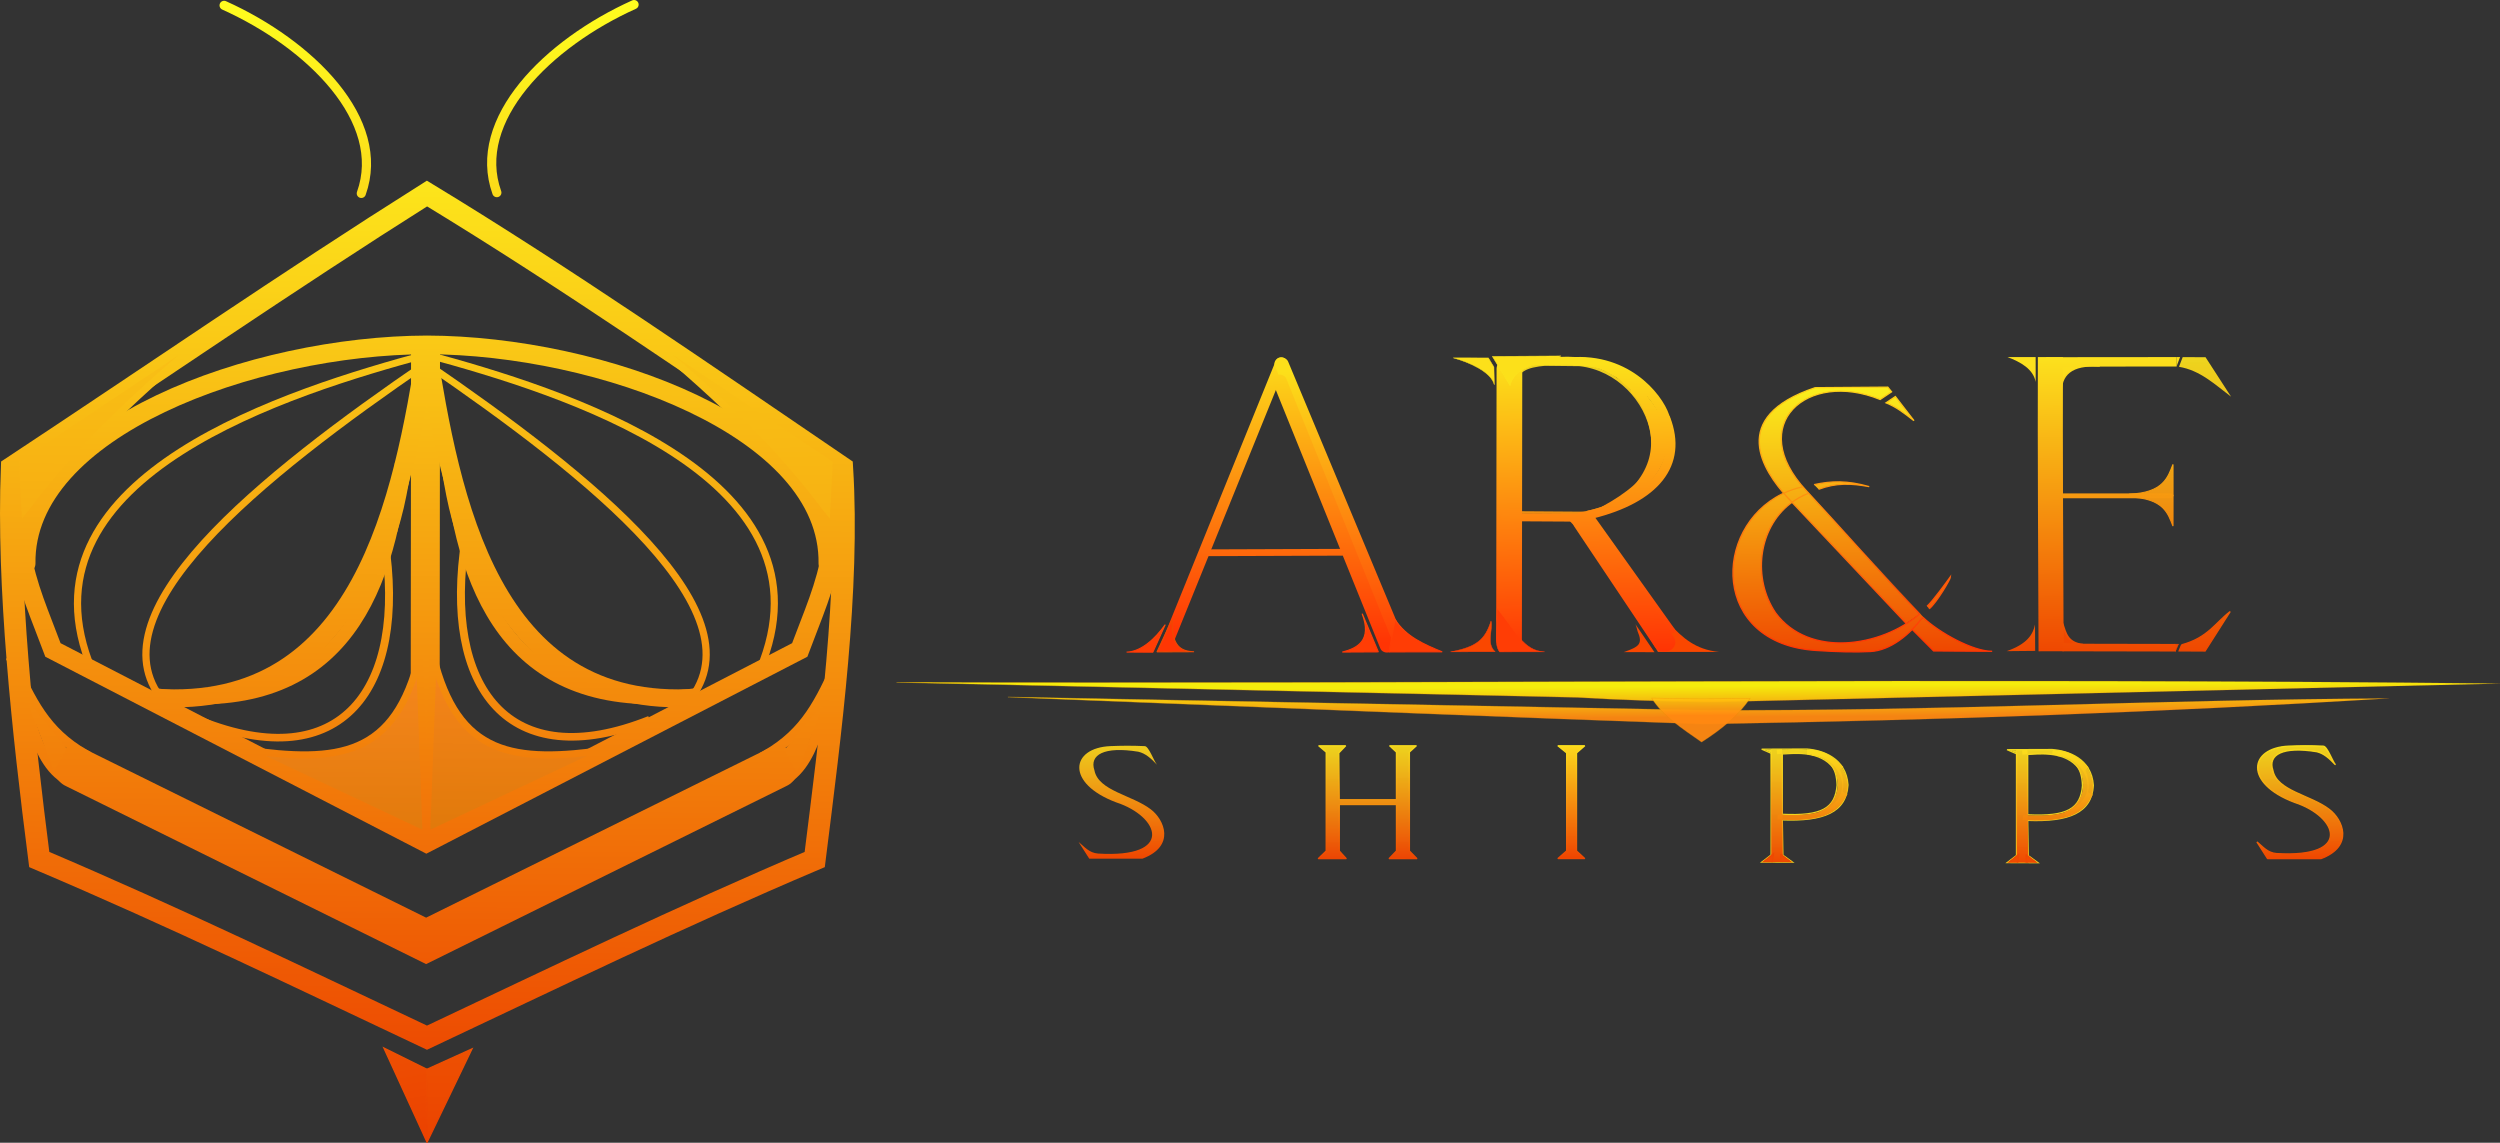 <?xml version="1.0" encoding="UTF-8" standalone="no"?>
<!-- Created with Inkscape (http://www.inkscape.org/) -->

<svg
   version="1.1"
   id="svg1"
   width="202.38"
   height="92.508"
   viewBox="0 0 202.38 92.508"
   sodipodi:docname="LOGO 1 TERMINADO.svg"
   inkscape:version="1.3.2 (091e20e, 2023-11-25, custom)"
   inkscape:export-filename="LOGO ARE VECTORIZADO 2.jpg"
   inkscape:export-xdpi="1103.4482"
   inkscape:export-ydpi="1103.4482"
   xmlns:inkscape="http://www.inkscape.org/namespaces/inkscape"
   xmlns:sodipodi="http://sodipodi.sourceforge.net/DTD/sodipodi-0.dtd"
   xmlns:xlink="http://www.w3.org/1999/xlink"
   xmlns="http://www.w3.org/2000/svg"
   xmlns:svg="http://www.w3.org/2000/svg">
  <rect x="0" y="0" width="202.38" height="92.508" fill="#333333" stroke="none"/>
  <defs
     id="defs1">
    <linearGradient
       id="linearGradient225"
       inkscape:collect="always">
      <stop
         style="stop-color:#f3890c;stop-opacity:1"
         offset="0"
         id="stop225" />
      <stop
         style="stop-color:#f27e0a;stop-opacity:1"
         offset="1"
         id="stop226" />
    </linearGradient>
    <linearGradient
       id="linearGradient223"
       inkscape:collect="always">
      <stop
         style="stop-color:#f3890c;stop-opacity:1"
         offset="0"
         id="stop223" />
      <stop
         style="stop-color:#f27e0a;stop-opacity:1"
         offset="1"
         id="stop224" />
    </linearGradient>
    <linearGradient
       id="linearGradient219"
       inkscape:collect="always">
      <stop
         style="stop-color:#fffe1f;stop-opacity:1;"
         offset="0"
         id="stop218" />
      <stop
         style="stop-color:#ec4100;stop-opacity:1;"
         offset="1"
         id="stop219" />
    </linearGradient>
    <linearGradient
       id="linearGradient213"
       inkscape:collect="always">
      <stop
         style="stop-color:#ed5002;stop-opacity:1"
         offset="0"
         id="stop213" />
      <stop
         style="stop-color:#ec4300;stop-opacity:1"
         offset="1"
         id="stop214" />
    </linearGradient>
    <linearGradient
       id="linearGradient211"
       inkscape:collect="always">
      <stop
         style="stop-color:#ec4100;stop-opacity:1;"
         offset="0"
         id="stop211" />
      <stop
         style="stop-color:#ed4e02;stop-opacity:1"
         offset="1"
         id="stop212" />
    </linearGradient>
    <linearGradient
       id="linearGradient206"
       inkscape:collect="always">
      <stop
         style="stop-color:#f7af12;stop-opacity:1;"
         offset="0"
         id="stop206" />
      <stop
         style="stop-color:#f9c716;stop-opacity:1"
         offset="1"
         id="stop207" />
    </linearGradient>
    <linearGradient
       id="linearGradient204"
       inkscape:collect="always">
      <stop
         style="stop-color:#f7ab11;stop-opacity:1;"
         offset="0"
         id="stop204" />
      <stop
         style="stop-color:#f9c516;stop-opacity:1"
         offset="1"
         id="stop205" />
    </linearGradient>
    <linearGradient
       id="linearGradient202"
       inkscape:collect="always">
      <stop
         style="stop-color:#e0790a;stop-opacity:1;"
         offset="0"
         id="stop202" />
      <stop
         style="stop-color:#f7861c;stop-opacity:1;"
         offset="1"
         id="stop203" />
    </linearGradient>
    <linearGradient
       id="linearGradient200"
       inkscape:collect="always">
      <stop
         style="stop-color:#e1790b;stop-opacity:1;"
         offset="0"
         id="stop200" />
      <stop
         style="stop-color:#f7881e;stop-opacity:1;"
         offset="1"
         id="stop201" />
    </linearGradient>
    <linearGradient
       id="linearGradient142"
       inkscape:collect="always">
      <stop
         style="stop-color:#fffe1f;stop-opacity:1;"
         offset="0"
         id="stop142" />
      <stop
         style="stop-color:#ec4100;stop-opacity:1;"
         offset="1"
         id="stop143" />
    </linearGradient>
    <linearGradient
       id="linearGradient895"
       inkscape:collect="always">
      <stop
         style="stop-color:#ef4801;stop-opacity:1;"
         offset="0"
         id="stop895" />
      <stop
         style="stop-color:#fcda1d;stop-opacity:0.93;"
         offset="1"
         id="stop896" />
    </linearGradient>
    <linearGradient
       id="linearGradient897"
       inkscape:collect="always">
      <stop
         style="stop-color:#ec4604;stop-opacity:1;"
         offset="0"
         id="stop897" />
      <stop
         style="stop-color:#fbe11d;stop-opacity:0.93;"
         offset="1"
         id="stop898" />
    </linearGradient>
    <linearGradient
       id="linearGradient900"
       inkscape:collect="always">
      <stop
         style="stop-color:#ef4801;stop-opacity:1;"
         offset="0"
         id="stop899" />
      <stop
         style="stop-color:#fce21d;stop-opacity:0.93;"
         offset="1"
         id="stop900" />
    </linearGradient>
    <linearGradient
       id="linearGradient903"
       inkscape:collect="always">
      <stop
         style="stop-color:#ef4501;stop-opacity:1;"
         offset="0"
         id="stop903" />
      <stop
         style="stop-color:#fcdc1d;stop-opacity:1;"
         offset="1"
         id="stop904" />
    </linearGradient>
    <linearGradient
       id="linearGradient902"
       inkscape:collect="always">
      <stop
         style="stop-color:#ef4801;stop-opacity:1;"
         offset="0"
         id="stop901" />
      <stop
         style="stop-color:#fce51d;stop-opacity:1;"
         offset="1"
         id="stop902" />
    </linearGradient>
    <linearGradient
       id="linearGradient880"
       inkscape:collect="always">
      <stop
         style="stop-color:#ef4801;stop-opacity:1;"
         offset="0"
         id="stop880" />
      <stop
         style="stop-color:#ffe81a;stop-opacity:0.93;"
         offset="1"
         id="stop881" />
    </linearGradient>
    <linearGradient
       id="linearGradient907"
       inkscape:collect="always">
      <stop
         style="stop-color:#ef4801;stop-opacity:1;"
         offset="0"
         id="stop907" />
      <stop
         style="stop-color:#fce11d;stop-opacity:0.93;"
         offset="1"
         id="stop908" />
    </linearGradient>
    <linearGradient
       id="linearGradient415-5"
       inkscape:collect="always">
      <stop
         style="stop-color:#fce01a;stop-opacity:1"
         offset="0"
         id="stop415" />
      <stop
         style="stop-color:#ff3404;stop-opacity:1;"
         offset="1"
         id="stop416" />
    </linearGradient>
    <linearGradient
       id="linearGradient432-3"
       inkscape:collect="always">
      <stop
         style="stop-color:#ef4901;stop-opacity:1;"
         offset="0"
         id="stop432" />
      <stop
         style="stop-color:#ef4801;stop-opacity:1;"
         offset="1"
         id="stop433" />
    </linearGradient>
    <linearGradient
       id="linearGradient313-3"
       inkscape:collect="always">
      <stop
         style="stop-color:#eb4904;stop-opacity:1;"
         offset="0"
         id="stop313" />
      <stop
         style="stop-color:#fce21d;stop-opacity:0.93;"
         offset="1"
         id="stop314" />
    </linearGradient>
    <linearGradient
       id="linearGradient761"
       inkscape:collect="always">
      <stop
         style="stop-color:#ef4801;stop-opacity:1;"
         offset="0"
         id="stop761" />
      <stop
         style="stop-color:#fbf11d;stop-opacity:1;"
         offset="1"
         id="stop762" />
    </linearGradient>
    <linearGradient
       id="linearGradient533"
       inkscape:collect="always">
      <stop
         style="stop-color:#ef4701;stop-opacity:1;"
         offset="0"
         id="stop533" />
      <stop
         style="stop-color:#fce11d;stop-opacity:1;"
         offset="1"
         id="stop534" />
    </linearGradient>
    <linearGradient
       id="linearGradient245-3"
       inkscape:collect="always">
      <stop
         style="stop-color:#fff60a;stop-opacity:1;"
         offset="0"
         id="stop244" />
      <stop
         style="stop-color:#ff8811;stop-opacity:1;"
         offset="1"
         id="stop245" />
    </linearGradient>
    <linearGradient
       id="linearGradient237-9"
       inkscape:collect="always">
      <stop
         style="stop-color:#eee800;stop-opacity:1;"
         offset="0"
         id="stop237" />
      <stop
         style="stop-color:#e74f00;stop-opacity:0;"
         offset="1"
         id="stop238" />
    </linearGradient>
    <linearGradient
       id="linearGradient198-4"
       inkscape:collect="always"
       gradientTransform="scale(0.971,1.03)"
       x1="-356.899"
       y1="431.339"
       x2="-352.812"
       y2="431.339"
       gradientUnits="userSpaceOnUse">
      <stop
         style="stop-color:#ef4801;stop-opacity:1;"
         offset="0"
         id="stop123-6" />
      <stop
         style="stop-color:#fce21d;stop-opacity:0.93;"
         offset="1"
         id="stop124-3" />
    </linearGradient>
    <linearGradient
       id="linearGradient200-0"
       inkscape:collect="always"
       gradientTransform="scale(0.999,1.001)"
       x1="-346.728"
       y1="401.68"
       x2="-342.798"
       y2="401.68"
       gradientUnits="userSpaceOnUse">
      <stop
         style="stop-color:#ef4701;stop-opacity:1;"
         offset="0"
         id="stop199-2" />
      <stop
         style="stop-color:#fce11d;stop-opacity:1;"
         offset="1"
         id="stop200-5" />
    </linearGradient>
    <linearGradient
       inkscape:collect="always"
       xlink:href="#linearGradient142"
       id="linearGradient2837"
       gradientUnits="userSpaceOnUse"
       gradientTransform="matrix(0.584,0,0,0.559,59.731,81.649)"
       x1="0.931"
       y1="83.139"
       x2="0.202"
       y2="237.365" />
    <linearGradient
       inkscape:collect="always"
       xlink:href="#linearGradient142"
       id="linearGradient2838"
       gradientUnits="userSpaceOnUse"
       x1="0.931"
       y1="83.139"
       x2="0.202"
       y2="237.365" />
    <linearGradient
       inkscape:collect="always"
       xlink:href="#linearGradient142"
       id="linearGradient2839"
       gradientUnits="userSpaceOnUse"
       x1="0.931"
       y1="83.139"
       x2="0.202"
       y2="237.365" />
    <linearGradient
       inkscape:collect="always"
       xlink:href="#linearGradient142"
       id="linearGradient2840"
       gradientUnits="userSpaceOnUse"
       x1="0.931"
       y1="83.139"
       x2="0.202"
       y2="237.365" />
    <linearGradient
       inkscape:collect="always"
       xlink:href="#linearGradient142"
       id="linearGradient2841"
       gradientUnits="userSpaceOnUse"
       x1="0.931"
       y1="83.139"
       x2="0.202"
       y2="237.365" />
    <linearGradient
       inkscape:collect="always"
       xlink:href="#linearGradient142"
       id="linearGradient2842"
       gradientUnits="userSpaceOnUse"
       x1="0.931"
       y1="83.139"
       x2="0.202"
       y2="237.365" />
    <linearGradient
       inkscape:collect="always"
       xlink:href="#linearGradient142"
       id="linearGradient2843"
       gradientUnits="userSpaceOnUse"
       x1="0.931"
       y1="83.139"
       x2="0.202"
       y2="237.365" />
    <linearGradient
       inkscape:collect="always"
       xlink:href="#linearGradient142"
       id="linearGradient2844"
       gradientUnits="userSpaceOnUse"
       x1="0.931"
       y1="83.139"
       x2="0.202"
       y2="237.365" />
    <linearGradient
       inkscape:collect="always"
       xlink:href="#linearGradient142"
       id="linearGradient2845"
       gradientUnits="userSpaceOnUse"
       x1="0.931"
       y1="83.139"
       x2="0.202"
       y2="237.365" />
    <linearGradient
       inkscape:collect="always"
       xlink:href="#linearGradient142"
       id="linearGradient2846"
       gradientUnits="userSpaceOnUse"
       x1="0.931"
       y1="83.139"
       x2="0.202"
       y2="237.365" />
    <linearGradient
       inkscape:collect="always"
       xlink:href="#linearGradient142"
       id="linearGradient2847"
       gradientUnits="userSpaceOnUse"
       x1="0.931"
       y1="83.139"
       x2="0.202"
       y2="237.365" />
    <linearGradient
       inkscape:collect="always"
       xlink:href="#linearGradient142"
       id="linearGradient2848"
       gradientUnits="userSpaceOnUse"
       x1="0.931"
       y1="83.139"
       x2="0.202"
       y2="237.365" />
    <linearGradient
       inkscape:collect="always"
       xlink:href="#linearGradient142"
       id="linearGradient2849"
       gradientUnits="userSpaceOnUse"
       x1="0.931"
       y1="83.139"
       x2="0.202"
       y2="237.365" />
    <linearGradient
       inkscape:collect="always"
       xlink:href="#linearGradient142"
       id="linearGradient2850"
       gradientUnits="userSpaceOnUse"
       x1="0.931"
       y1="83.139"
       x2="0.202"
       y2="237.365" />
    <linearGradient
       inkscape:collect="always"
       xlink:href="#linearGradient142"
       id="linearGradient2851"
       gradientUnits="userSpaceOnUse"
       x1="0.931"
       y1="83.139"
       x2="0.202"
       y2="237.365" />
    <linearGradient
       inkscape:collect="always"
       xlink:href="#linearGradient142"
       id="linearGradient2852"
       gradientUnits="userSpaceOnUse"
       x1="0.931"
       y1="83.139"
       x2="0.202"
       y2="237.365" />
    <linearGradient
       inkscape:collect="always"
       xlink:href="#linearGradient142"
       id="linearGradient2853"
       gradientUnits="userSpaceOnUse"
       x1="0.931"
       y1="83.139"
       x2="0.202"
       y2="237.365" />
    <linearGradient
       inkscape:collect="always"
       xlink:href="#linearGradient142"
       id="linearGradient2854"
       gradientUnits="userSpaceOnUse"
       x1="0.931"
       y1="83.139"
       x2="0.202"
       y2="237.365" />
    <linearGradient
       inkscape:collect="always"
       xlink:href="#linearGradient142"
       id="linearGradient2855"
       gradientUnits="userSpaceOnUse"
       x1="0.931"
       y1="83.139"
       x2="0.202"
       y2="237.365" />
    <linearGradient
       inkscape:collect="always"
       xlink:href="#linearGradient142"
       id="linearGradient2856"
       gradientUnits="userSpaceOnUse"
       x1="0.931"
       y1="83.139"
       x2="0.202"
       y2="237.365" />
    <linearGradient
       inkscape:collect="always"
       xlink:href="#linearGradient142"
       id="linearGradient2857"
       gradientUnits="userSpaceOnUse"
       x1="0.931"
       y1="83.139"
       x2="0.202"
       y2="237.365" />
    <linearGradient
       inkscape:collect="always"
       xlink:href="#linearGradient142"
       id="linearGradient2858"
       gradientUnits="userSpaceOnUse"
       x1="0.931"
       y1="83.139"
       x2="0.202"
       y2="237.365" />
    <linearGradient
       inkscape:collect="always"
       xlink:href="#linearGradient142"
       id="linearGradient2859"
       gradientUnits="userSpaceOnUse"
       x1="0.931"
       y1="83.139"
       x2="0.202"
       y2="237.365" />
    <linearGradient
       inkscape:collect="always"
       xlink:href="#linearGradient142"
       id="linearGradient2860"
       gradientUnits="userSpaceOnUse"
       x1="0.931"
       y1="83.139"
       x2="0.202"
       y2="237.365" />
    <linearGradient
       inkscape:collect="always"
       xlink:href="#linearGradient142"
       id="linearGradient2861"
       gradientUnits="userSpaceOnUse"
       x1="0.931"
       y1="83.139"
       x2="0.202"
       y2="237.365" />
    <linearGradient
       inkscape:collect="always"
       xlink:href="#linearGradient142"
       id="linearGradient2862"
       gradientUnits="userSpaceOnUse"
       x1="0.931"
       y1="83.139"
       x2="0.202"
       y2="237.365" />
    <linearGradient
       inkscape:collect="always"
       xlink:href="#linearGradient142"
       id="linearGradient2863"
       gradientUnits="userSpaceOnUse"
       x1="0.931"
       y1="83.139"
       x2="0.202"
       y2="237.365" />
    <linearGradient
       inkscape:collect="always"
       xlink:href="#linearGradient142"
       id="linearGradient2864"
       gradientUnits="userSpaceOnUse"
       x1="0.931"
       y1="83.139"
       x2="0.202"
       y2="237.365" />
    <linearGradient
       inkscape:collect="always"
       xlink:href="#linearGradient142"
       id="linearGradient2865"
       gradientUnits="userSpaceOnUse"
       x1="0.931"
       y1="83.139"
       x2="0.202"
       y2="237.365" />
    <linearGradient
       inkscape:collect="always"
       xlink:href="#linearGradient142"
       id="linearGradient2866"
       gradientUnits="userSpaceOnUse"
       x1="0.931"
       y1="83.139"
       x2="0.202"
       y2="237.365" />
    <linearGradient
       inkscape:collect="always"
       xlink:href="#linearGradient142"
       id="linearGradient2867"
       gradientUnits="userSpaceOnUse"
       gradientTransform="matrix(0.584,0,0,0.559,59.815,81.514)"
       x1="0.931"
       y1="83.139"
       x2="0.202"
       y2="237.365" />
    <linearGradient
       inkscape:collect="always"
       xlink:href="#linearGradient142"
       id="linearGradient2868"
       gradientUnits="userSpaceOnUse"
       gradientTransform="matrix(0.584,0,0,0.559,59.815,81.514)"
       x1="0.931"
       y1="83.139"
       x2="0.202"
       y2="237.365" />
    <linearGradient
       inkscape:collect="always"
       xlink:href="#linearGradient142"
       id="linearGradient2869"
       gradientUnits="userSpaceOnUse"
       gradientTransform="matrix(0.584,0,0,0.559,59.94,77.577)"
       x1="0.931"
       y1="83.139"
       x2="0.202"
       y2="237.365" />
    <linearGradient
       inkscape:collect="always"
       xlink:href="#linearGradient142"
       id="linearGradient2870"
       gradientUnits="userSpaceOnUse"
       gradientTransform="matrix(0.584,0,0,0.559,60.127,77.514)"
       x1="0.931"
       y1="83.139"
       x2="0.202"
       y2="237.365" />
    <linearGradient
       inkscape:collect="always"
       xlink:href="#linearGradient142"
       id="linearGradient2871"
       gradientUnits="userSpaceOnUse"
       gradientTransform="matrix(0.584,0,0,0.559,59.815,81.514)"
       x1="0.931"
       y1="83.139"
       x2="0.202"
       y2="237.365" />
    <linearGradient
       inkscape:collect="always"
       xlink:href="#linearGradient211"
       id="linearGradient2872"
       gradientUnits="userSpaceOnUse"
       gradientTransform="matrix(0.584,0,0,0.559,-81.45,97.681)"
       x1="241.627"
       y1="209.361"
       x2="239.224"
       y2="196.358" />
    <linearGradient
       inkscape:collect="always"
       xlink:href="#linearGradient142"
       id="linearGradient2873"
       gradientUnits="userSpaceOnUse"
       gradientTransform="matrix(0.584,0,0,0.559,59.815,81.757)"
       x1="0.931"
       y1="83.139"
       x2="0.202"
       y2="237.365" />
    <linearGradient
       inkscape:collect="always"
       xlink:href="#linearGradient213"
       id="linearGradient2874"
       gradientUnits="userSpaceOnUse"
       gradientTransform="matrix(0.584,0,0,0.559,-81.45,97.681)"
       x1="244.964"
       y1="196.415"
       x2="244.948"
       y2="209.265" />
    <linearGradient
       inkscape:collect="always"
       xlink:href="#linearGradient219"
       id="linearGradient2875"
       gradientUnits="userSpaceOnUse"
       gradientTransform="matrix(0.584,0,0,0.559,59.815,81.757)"
       x1="0.931"
       y1="83.139"
       x2="0.094"
       y2="237.387" />
    <linearGradient
       inkscape:collect="always"
       xlink:href="#linearGradient200"
       id="linearGradient2876"
       gradientUnits="userSpaceOnUse"
       gradientTransform="matrix(0.584,0,0,0.559,-81.45,97.438)"
       x1="229.348"
       y1="170.281"
       x2="229.546"
       y2="143.267" />
    <linearGradient
       inkscape:collect="always"
       xlink:href="#linearGradient142"
       id="linearGradient2877"
       gradientUnits="userSpaceOnUse"
       gradientTransform="matrix(0.584,0,0,0.559,59.815,81.514)"
       x1="0.931"
       y1="83.139"
       x2="0.202"
       y2="237.365" />
    <linearGradient
       inkscape:collect="always"
       xlink:href="#linearGradient202"
       id="linearGradient2878"
       gradientUnits="userSpaceOnUse"
       gradientTransform="matrix(0.584,0,0,0.559,-81.45,97.438)"
       x1="256.055"
       y1="169.545"
       x2="256.253"
       y2="143.022" />
    <linearGradient
       inkscape:collect="always"
       xlink:href="#linearGradient142"
       id="linearGradient2879"
       gradientUnits="userSpaceOnUse"
       gradientTransform="matrix(0.584,0,0,0.559,59.815,81.514)"
       x1="0.931"
       y1="83.139"
       x2="0.202"
       y2="237.365" />
    <linearGradient
       inkscape:collect="always"
       xlink:href="#linearGradient204"
       id="linearGradient2880"
       gradientUnits="userSpaceOnUse"
       gradientTransform="matrix(0.584,0,0,0.559,-81.45,97.438)"
       x1="199.34"
       y1="126.324"
       x2="199.441"
       y2="93.784" />
    <linearGradient
       inkscape:collect="always"
       xlink:href="#linearGradient142"
       id="linearGradient2881"
       gradientUnits="userSpaceOnUse"
       gradientTransform="matrix(0.584,0,0,0.559,59.815,81.514)"
       x1="0.931"
       y1="83.139"
       x2="0.202"
       y2="237.365" />
    <linearGradient
       inkscape:collect="always"
       xlink:href="#linearGradient206"
       id="linearGradient2882"
       gradientUnits="userSpaceOnUse"
       gradientTransform="matrix(0.584,0,0,0.559,-81.45,97.438)"
       x1="284.862"
       y1="126.324"
       x2="284.226"
       y2="93.907" />
    <linearGradient
       inkscape:collect="always"
       xlink:href="#linearGradient142"
       id="linearGradient2883"
       gradientUnits="userSpaceOnUse"
       gradientTransform="matrix(0.584,0,0,0.559,59.815,81.514)"
       x1="0.931"
       y1="83.139"
       x2="0.202"
       y2="237.365" />
    <linearGradient
       inkscape:collect="always"
       xlink:href="#linearGradient142"
       id="linearGradient2884"
       gradientUnits="userSpaceOnUse"
       gradientTransform="matrix(0.584,0,0,0.559,59.815,81.514)"
       x1="0.931"
       y1="83.139"
       x2="0.202"
       y2="237.365" />
    <linearGradient
       inkscape:collect="always"
       xlink:href="#linearGradient142"
       id="linearGradient2885"
       gradientUnits="userSpaceOnUse"
       gradientTransform="matrix(0.584,0,0,0.559,59.815,81.514)"
       x1="0.931"
       y1="83.139"
       x2="0.202"
       y2="237.365" />
    <linearGradient
       inkscape:collect="always"
       xlink:href="#linearGradient225"
       id="linearGradient2886"
       gradientUnits="userSpaceOnUse"
       gradientTransform="matrix(0.584,0,0,0.559,-83.457,-44.455)"
       x1="192.925"
       y1="404.17"
       x2="193.072"
       y2="413.835" />
    <linearGradient
       inkscape:collect="always"
       xlink:href="#linearGradient223"
       id="linearGradient2887"
       gradientUnits="userSpaceOnUse"
       gradientTransform="matrix(0.584,0,0,0.559,-83.457,-44.455)"
       x1="192.925"
       y1="404.17"
       x2="193.072"
       y2="413.835" />
    <linearGradient
       inkscape:collect="always"
       xlink:href="#linearGradient225"
       id="linearGradient2888"
       gradientUnits="userSpaceOnUse"
       gradientTransform="matrix(-0.584,0,0,0.559,202.994,-44.318)"
       x1="192.925"
       y1="404.17"
       x2="193.072"
       y2="413.835" />
    <linearGradient
       inkscape:collect="always"
       xlink:href="#linearGradient223"
       id="linearGradient2889"
       gradientUnits="userSpaceOnUse"
       gradientTransform="matrix(-0.584,0,0,0.559,202.994,-44.318)"
       x1="192.925"
       y1="404.17"
       x2="193.072"
       y2="413.835" />
    <linearGradient
       inkscape:collect="always"
       xlink:href="#linearGradient895"
       id="linearGradient2890"
       gradientUnits="userSpaceOnUse"
       gradientTransform="matrix(0.265,0,0,0.265,253.188,169.252)"
       x1="-635.485"
       y1="-72.525"
       x2="-635.602"
       y2="-90.394" />
    <linearGradient
       inkscape:collect="always"
       xlink:href="#linearGradient897"
       id="linearGradient2891"
       gradientUnits="userSpaceOnUse"
       gradientTransform="matrix(0.265,0,0,0.265,253.188,169.252)"
       x1="-600.828"
       y1="-72.408"
       x2="-600.987"
       y2="-90.365" />
    <linearGradient
       inkscape:collect="always"
       xlink:href="#linearGradient900"
       id="linearGradient2892"
       gradientUnits="userSpaceOnUse"
       gradientTransform="matrix(0.265,0,0,0.265,253.188,169.252)"
       x1="-600.828"
       y1="-72.408"
       x2="-600.987"
       y2="-90.365" />
    <linearGradient
       inkscape:collect="always"
       xlink:href="#linearGradient903"
       id="linearGradient2893"
       gradientUnits="userSpaceOnUse"
       gradientTransform="matrix(0.265,0,0,0.265,253.188,169.252)"
       x1="-572.74"
       y1="-72.394"
       x2="-572.655"
       y2="-90.615" />
    <linearGradient
       inkscape:collect="always"
       xlink:href="#linearGradient902"
       id="linearGradient2894"
       gradientUnits="userSpaceOnUse"
       gradientTransform="matrix(0.265,0,0,0.265,253.188,169.252)"
       x1="-572.74"
       y1="-72.394"
       x2="-572.655"
       y2="-90.615" />
    <linearGradient
       inkscape:collect="always"
       xlink:href="#linearGradient900"
       id="linearGradient2895"
       gradientUnits="userSpaceOnUse"
       gradientTransform="matrix(0.265,0,0,0.265,252.447,169.252)"
       x1="-468.067"
       y1="-72.365"
       x2="-468.682"
       y2="-90.423" />
    <linearGradient
       inkscape:collect="always"
       xlink:href="#linearGradient880"
       id="linearGradient2896"
       gradientUnits="userSpaceOnUse"
       gradientTransform="matrix(0.265,0,0,0.265,252.447,169.252)"
       x1="-468.067"
       y1="-72.365"
       x2="-468.682"
       y2="-90.423" />
    <linearGradient
       inkscape:collect="always"
       xlink:href="#linearGradient907"
       id="linearGradient2897"
       gradientUnits="userSpaceOnUse"
       gradientTransform="matrix(0.966,0,0,1.005,-688.006,157.112)"
       x1="-375.793"
       y1="379.195"
       x2="-375.532"
       y2="361.075" />
    <linearGradient
       inkscape:collect="always"
       xlink:href="#linearGradient907"
       id="linearGradient2898"
       gradientUnits="userSpaceOnUse"
       gradientTransform="matrix(0.966,0,0,1.005,-688.006,157.112)"
       x1="-375.793"
       y1="379.195"
       x2="-375.532"
       y2="361.075" />
    <linearGradient
       inkscape:collect="always"
       xlink:href="#linearGradient907"
       id="linearGradient2899"
       gradientUnits="userSpaceOnUse"
       x1="-375.793"
       y1="379.195"
       x2="-375.532"
       y2="361.075" />
    <linearGradient
       inkscape:collect="always"
       xlink:href="#linearGradient907"
       id="linearGradient2900"
       gradientUnits="userSpaceOnUse"
       gradientTransform="translate(-0.017,-0.011)"
       x1="-375.793"
       y1="379.195"
       x2="-375.532"
       y2="361.075" />
    <linearGradient
       inkscape:collect="always"
       xlink:href="#linearGradient907"
       id="linearGradient2901"
       gradientUnits="userSpaceOnUse"
       gradientTransform="translate(-0.017,-0.011)"
       x1="-375.793"
       y1="379.195"
       x2="-375.532"
       y2="361.075" />
    <linearGradient
       inkscape:collect="always"
       xlink:href="#linearGradient907"
       id="linearGradient2902"
       gradientUnits="userSpaceOnUse"
       gradientTransform="translate(-0.017,-0.011)"
       x1="-375.793"
       y1="379.195"
       x2="-375.532"
       y2="361.075" />
    <linearGradient
       inkscape:collect="always"
       xlink:href="#linearGradient907"
       id="linearGradient2903"
       gradientUnits="userSpaceOnUse"
       gradientTransform="translate(-0.017,-0.011)"
       x1="-375.793"
       y1="379.195"
       x2="-375.532"
       y2="361.075" />
    <linearGradient
       inkscape:collect="always"
       xlink:href="#linearGradient907"
       id="linearGradient2904"
       gradientUnits="userSpaceOnUse"
       gradientTransform="translate(-0.017,-0.011)"
       x1="-375.793"
       y1="379.195"
       x2="-375.532"
       y2="361.075" />
    <linearGradient
       inkscape:collect="always"
       xlink:href="#linearGradient907"
       id="linearGradient2905"
       gradientUnits="userSpaceOnUse"
       x1="-375.793"
       y1="379.195"
       x2="-375.532"
       y2="361.075" />
    <linearGradient
       inkscape:collect="always"
       xlink:href="#linearGradient907"
       id="linearGradient2906"
       gradientUnits="userSpaceOnUse"
       gradientTransform="matrix(0.966,0,0,1.005,-688.006,157.112)"
       x1="-375.793"
       y1="379.195"
       x2="-375.532"
       y2="361.075" />
    <linearGradient
       inkscape:collect="always"
       xlink:href="#linearGradient907"
       id="linearGradient2907"
       gradientUnits="userSpaceOnUse"
       gradientTransform="matrix(0.966,0,0,1.005,-688.006,157.112)"
       x1="-375.793"
       y1="379.195"
       x2="-375.532"
       y2="361.075" />
    <linearGradient
       inkscape:collect="always"
       xlink:href="#linearGradient907"
       id="linearGradient2908"
       gradientUnits="userSpaceOnUse"
       x1="-375.793"
       y1="379.195"
       x2="-375.532"
       y2="361.075" />
    <linearGradient
       inkscape:collect="always"
       xlink:href="#linearGradient907"
       id="linearGradient2909"
       gradientUnits="userSpaceOnUse"
       gradientTransform="translate(-0.017,-0.011)"
       x1="-375.793"
       y1="379.195"
       x2="-375.532"
       y2="361.075" />
    <linearGradient
       inkscape:collect="always"
       xlink:href="#linearGradient907"
       id="linearGradient2910"
       gradientUnits="userSpaceOnUse"
       gradientTransform="translate(-0.017,-0.011)"
       x1="-375.793"
       y1="379.195"
       x2="-375.532"
       y2="361.075" />
    <linearGradient
       inkscape:collect="always"
       xlink:href="#linearGradient907"
       id="linearGradient2911"
       gradientUnits="userSpaceOnUse"
       gradientTransform="translate(-0.017,-0.011)"
       x1="-375.793"
       y1="379.195"
       x2="-375.532"
       y2="361.075" />
    <linearGradient
       inkscape:collect="always"
       xlink:href="#linearGradient907"
       id="linearGradient2912"
       gradientUnits="userSpaceOnUse"
       gradientTransform="translate(-0.017,-0.011)"
       x1="-375.793"
       y1="379.195"
       x2="-375.532"
       y2="361.075" />
    <linearGradient
       inkscape:collect="always"
       xlink:href="#linearGradient907"
       id="linearGradient2913"
       gradientUnits="userSpaceOnUse"
       gradientTransform="translate(-0.017,-0.011)"
       x1="-375.793"
       y1="379.195"
       x2="-375.532"
       y2="361.075" />
    <linearGradient
       inkscape:collect="always"
       xlink:href="#linearGradient907"
       id="linearGradient2914"
       gradientUnits="userSpaceOnUse"
       x1="-375.793"
       y1="379.195"
       x2="-375.532"
       y2="361.075" />
    <linearGradient
       inkscape:collect="always"
       xlink:href="#linearGradient415-5"
       id="linearGradient2915"
       gradientUnits="userSpaceOnUse"
       gradientTransform="matrix(0.883,0.148,-0.166,0.987,19.484,75.571)"
       x1="-386.059"
       y1="401.358"
       x2="-385.013"
       y2="446.858" />
    <linearGradient
       inkscape:collect="always"
       xlink:href="#linearGradient415-5"
       id="linearGradient2916"
       gradientUnits="userSpaceOnUse"
       gradientTransform="matrix(1,0,0,0.996,1.211,2.694)"
       x1="-383.809"
       y1="401.358"
       x2="-385.013"
       y2="446.858" />
    <linearGradient
       inkscape:collect="always"
       xlink:href="#linearGradient415-5"
       id="linearGradient2917"
       gradientUnits="userSpaceOnUse"
       gradientTransform="translate(1.121,0.985)"
       x1="-386.059"
       y1="401.358"
       x2="-385.013"
       y2="446.858" />
    <linearGradient
       inkscape:collect="always"
       xlink:href="#linearGradient415-5"
       id="linearGradient2918"
       gradientUnits="userSpaceOnUse"
       gradientTransform="translate(1.121,0.985)"
       x1="-383.809"
       y1="401.358"
       x2="-385.013"
       y2="446.858" />
    <linearGradient
       inkscape:collect="always"
       xlink:href="#linearGradient415-5"
       id="linearGradient2919"
       gradientUnits="userSpaceOnUse"
       x1="-383.809"
       y1="401.358"
       x2="-385.013"
       y2="446.858" />
    <linearGradient
       inkscape:collect="always"
       xlink:href="#linearGradient432-3"
       id="linearGradient2920"
       gradientUnits="userSpaceOnUse"
       x1="-462.032"
       y1="448.228"
       x2="-461.989"
       y2="443.118" />
    <linearGradient
       inkscape:collect="always"
       xlink:href="#linearGradient415-5"
       id="linearGradient2921"
       gradientUnits="userSpaceOnUse"
       gradientTransform="translate(0.242,1.034)"
       x1="-386.059"
       y1="401.358"
       x2="-385.013"
       y2="446.858" />
    <linearGradient
       inkscape:collect="always"
       xlink:href="#linearGradient415-5"
       id="linearGradient2922"
       gradientUnits="userSpaceOnUse"
       gradientTransform="translate(1.121,0.985)"
       x1="-386.059"
       y1="401.358"
       x2="-385.013"
       y2="446.858" />
    <linearGradient
       inkscape:collect="always"
       xlink:href="#linearGradient313-3"
       id="linearGradient2923"
       gradientUnits="userSpaceOnUse"
       gradientTransform="matrix(0.98,0,0,1,19.845,69.801)"
       x1="-429.143"
       y1="378.74"
       x2="-429.839"
       y2="331.085" />
    <linearGradient
       inkscape:collect="always"
       xlink:href="#linearGradient415-5"
       id="linearGradient2924"
       gradientUnits="userSpaceOnUse"
       gradientTransform="translate(-1.66,0.977)"
       x1="-386.059"
       y1="401.358"
       x2="-385.013"
       y2="446.858" />
    <linearGradient
       inkscape:collect="always"
       xlink:href="#linearGradient415-5"
       id="linearGradient2925"
       gradientUnits="userSpaceOnUse"
       x1="-386.059"
       y1="401.358"
       x2="-385.013"
       y2="446.858" />
    <linearGradient
       inkscape:collect="always"
       xlink:href="#linearGradient415-5"
       id="linearGradient2926"
       gradientUnits="userSpaceOnUse"
       x1="-386.059"
       y1="401.358"
       x2="-385.013"
       y2="446.858" />
    <linearGradient
       inkscape:collect="always"
       xlink:href="#linearGradient415-5"
       id="linearGradient2927"
       gradientUnits="userSpaceOnUse"
       gradientTransform="translate(-1.66,0.977)"
       x1="-386.059"
       y1="401.358"
       x2="-385.013"
       y2="446.858" />
    <linearGradient
       inkscape:collect="always"
       xlink:href="#linearGradient415-5"
       id="linearGradient2928"
       gradientUnits="userSpaceOnUse"
       gradientTransform="translate(0.293,0.781)"
       x1="-386.059"
       y1="401.358"
       x2="-385.013"
       y2="446.858" />
    <linearGradient
       inkscape:collect="always"
       xlink:href="#linearGradient415-5"
       id="linearGradient2929"
       gradientUnits="userSpaceOnUse"
       gradientTransform="matrix(1,-8.5330967e-4,8.494735e-4,0.995,-2.151,2.673)"
       x1="-386.059"
       y1="401.358"
       x2="-385.013"
       y2="446.858" />
    <linearGradient
       inkscape:collect="always"
       xlink:href="#linearGradient415-5"
       id="linearGradient2930"
       gradientUnits="userSpaceOnUse"
       gradientTransform="translate(-2.592,0.908)"
       x1="-386.059"
       y1="401.358"
       x2="-385.013"
       y2="446.858" />
    <linearGradient
       inkscape:collect="always"
       xlink:href="#linearGradient415-5"
       id="linearGradient2931"
       gradientUnits="userSpaceOnUse"
       gradientTransform="translate(-1.66,0.977)"
       x1="-386.059"
       y1="401.358"
       x2="-385.013"
       y2="446.858" />
    <linearGradient
       inkscape:collect="always"
       xlink:href="#linearGradient415-5"
       id="linearGradient2932"
       gradientUnits="userSpaceOnUse"
       gradientTransform="matrix(1,0,0.118,1,-54.333,0.977)"
       x1="-386.059"
       y1="401.358"
       x2="-385.013"
       y2="446.858" />
    <linearGradient
       inkscape:collect="always"
       xlink:href="#linearGradient415-5"
       id="linearGradient2933"
       gradientUnits="userSpaceOnUse"
       gradientTransform="translate(-1.631,1.094)"
       x1="-386.059"
       y1="401.358"
       x2="-385.013"
       y2="446.858" />
    <linearGradient
       inkscape:collect="always"
       xlink:href="#linearGradient415-5"
       id="linearGradient2934"
       gradientUnits="userSpaceOnUse"
       gradientTransform="translate(-1.66,0.928)"
       x1="-386.059"
       y1="401.358"
       x2="-385.013"
       y2="446.858" />
    <linearGradient
       inkscape:collect="always"
       xlink:href="#linearGradient415-5"
       id="linearGradient2935"
       gradientUnits="userSpaceOnUse"
       gradientTransform="translate(-1.66,0.977)"
       x1="-386.059"
       y1="401.358"
       x2="-385.013"
       y2="446.858" />
    <linearGradient
       inkscape:collect="always"
       xlink:href="#linearGradient415-5"
       id="linearGradient2936"
       gradientUnits="userSpaceOnUse"
       gradientTransform="translate(-1.66,0.977)"
       x1="-386.059"
       y1="401.358"
       x2="-385.013"
       y2="446.858" />
    <linearGradient
       inkscape:collect="always"
       xlink:href="#linearGradient415-5"
       id="linearGradient2937"
       gradientUnits="userSpaceOnUse"
       gradientTransform="translate(-1.66,0.977)"
       x1="-386.059"
       y1="401.358"
       x2="-385.013"
       y2="446.858" />
    <linearGradient
       inkscape:collect="always"
       xlink:href="#linearGradient415-5"
       id="linearGradient2938"
       gradientUnits="userSpaceOnUse"
       gradientTransform="translate(-1.66,0.977)"
       x1="-386.059"
       y1="401.358"
       x2="-385.013"
       y2="446.858" />
    <linearGradient
       inkscape:collect="always"
       xlink:href="#linearGradient415-5"
       id="linearGradient2939"
       gradientUnits="userSpaceOnUse"
       gradientTransform="translate(0.215,-2.961)"
       x1="-386.059"
       y1="401.358"
       x2="-385.013"
       y2="446.858" />
    <linearGradient
       inkscape:collect="always"
       xlink:href="#linearGradient761"
       id="linearGradient2940"
       gradientUnits="userSpaceOnUse"
       gradientTransform="translate(-0.062,-0.031)"
       x1="-364.922"
       y1="447.978"
       x2="-366.045"
       y2="405.906" />
    <linearGradient
       inkscape:collect="always"
       xlink:href="#linearGradient415-5"
       id="linearGradient2941"
       gradientUnits="userSpaceOnUse"
       gradientTransform="translate(-1.723,0.945)"
       x1="-386.059"
       y1="401.358"
       x2="-385.013"
       y2="446.858" />
    <linearGradient
       inkscape:collect="always"
       xlink:href="#linearGradient415-5"
       id="linearGradient2942"
       gradientUnits="userSpaceOnUse"
       gradientTransform="translate(0.215,-2.961)"
       x1="-386.059"
       y1="401.358"
       x2="-385.013"
       y2="446.858" />
    <linearGradient
       inkscape:collect="always"
       xlink:href="#linearGradient415-5"
       id="linearGradient2943"
       gradientUnits="userSpaceOnUse"
       gradientTransform="translate(0.215,-2.961)"
       x1="-386.059"
       y1="401.358"
       x2="-385.013"
       y2="446.858" />
    <linearGradient
       inkscape:collect="always"
       xlink:href="#linearGradient533"
       id="linearGradient2944"
       gradientUnits="userSpaceOnUse"
       gradientTransform="translate(-0.5,-0.188)"
       x1="-329.025"
       y1="448.145"
       x2="-329.674"
       y2="401.52" />
    <linearGradient
       inkscape:collect="always"
       xlink:href="#linearGradient533"
       id="linearGradient2945"
       gradientUnits="userSpaceOnUse"
       gradientTransform="translate(-0.5,-0.188)"
       x1="-329.025"
       y1="448.145"
       x2="-329.674"
       y2="401.52" />
    <linearGradient
       inkscape:collect="always"
       xlink:href="#linearGradient533"
       id="linearGradient2946"
       gradientUnits="userSpaceOnUse"
       gradientTransform="translate(-0.812,0.625)"
       x1="-329.025"
       y1="448.145"
       x2="-329.674"
       y2="401.52" />
    <linearGradient
       inkscape:collect="always"
       xlink:href="#linearGradient533"
       id="linearGradient2947"
       gradientUnits="userSpaceOnUse"
       gradientTransform="translate(-0.812,0.625)"
       x1="-329.025"
       y1="448.145"
       x2="-329.674"
       y2="401.52" />
    <linearGradient
       inkscape:collect="always"
       xlink:href="#linearGradient533"
       id="linearGradient2948"
       gradientUnits="userSpaceOnUse"
       gradientTransform="translate(-0.812,0.625)"
       x1="-329.025"
       y1="448.145"
       x2="-329.674"
       y2="401.52" />
    <linearGradient
       inkscape:collect="always"
       xlink:href="#linearGradient900"
       id="linearGradient2949"
       gradientUnits="userSpaceOnUse"
       gradientTransform="translate(-0.812,0.625)"
       x1="-330.65"
       y1="448.237"
       x2="-331.023"
       y2="401.567" />
    <linearGradient
       inkscape:collect="always"
       xlink:href="#linearGradient533"
       id="linearGradient2950"
       gradientUnits="userSpaceOnUse"
       gradientTransform="translate(-0.812,0.625)"
       x1="-329.025"
       y1="448.145"
       x2="-329.674"
       y2="401.52" />
    <linearGradient
       inkscape:collect="always"
       xlink:href="#linearGradient900"
       id="linearGradient2951"
       gradientUnits="userSpaceOnUse"
       gradientTransform="translate(-0.812,0.625)"
       x1="-330.65"
       y1="448.237"
       x2="-331.023"
       y2="401.567" />
    <linearGradient
       inkscape:collect="always"
       xlink:href="#linearGradient533"
       id="linearGradient2952"
       gradientUnits="userSpaceOnUse"
       gradientTransform="translate(-0.812,0.625)"
       x1="-329.025"
       y1="448.145"
       x2="-329.674"
       y2="401.52" />
    <linearGradient
       inkscape:collect="always"
       xlink:href="#linearGradient900"
       id="linearGradient2953"
       gradientUnits="userSpaceOnUse"
       gradientTransform="translate(-0.812,0.625)"
       x1="-330.65"
       y1="448.237"
       x2="-331.023"
       y2="401.567" />
    <linearGradient
       inkscape:collect="always"
       xlink:href="#linearGradient533"
       id="linearGradient2954"
       gradientUnits="userSpaceOnUse"
       gradientTransform="translate(-0.812,0.625)"
       x1="-329.025"
       y1="448.145"
       x2="-329.674"
       y2="401.52" />
    <linearGradient
       inkscape:collect="always"
       xlink:href="#linearGradient900"
       id="linearGradient2955"
       gradientUnits="userSpaceOnUse"
       gradientTransform="matrix(1.002,0,0,1.019,-0.066,-7.446)"
       x1="-330.65"
       y1="448.237"
       x2="-331.023"
       y2="401.567" />
    <linearGradient
       inkscape:collect="always"
       xlink:href="#linearGradient533"
       id="linearGradient2956"
       gradientUnits="userSpaceOnUse"
       gradientTransform="matrix(1.002,0,0,1.019,-0.066,-7.446)"
       x1="-329.025"
       y1="448.145"
       x2="-329.674"
       y2="401.52" />
    <linearGradient
       inkscape:collect="always"
       xlink:href="#linearGradient900"
       id="linearGradient2957"
       gradientUnits="userSpaceOnUse"
       gradientTransform="matrix(1.005,0,0,1,0.842,0.49)"
       x1="-330.65"
       y1="448.237"
       x2="-331.023"
       y2="401.567" />
    <linearGradient
       inkscape:collect="always"
       xlink:href="#linearGradient533"
       id="linearGradient2958"
       gradientUnits="userSpaceOnUse"
       gradientTransform="matrix(1.005,0,0,1,0.842,0.49)"
       x1="-329.025"
       y1="448.145"
       x2="-329.674"
       y2="401.52" />
    <linearGradient
       inkscape:collect="always"
       xlink:href="#linearGradient900"
       id="linearGradient2959"
       gradientUnits="userSpaceOnUse"
       gradientTransform="translate(-0.812,0.625)"
       x1="-330.65"
       y1="448.237"
       x2="-331.023"
       y2="401.567" />
    <linearGradient
       inkscape:collect="always"
       xlink:href="#linearGradient533"
       id="linearGradient2960"
       gradientUnits="userSpaceOnUse"
       gradientTransform="translate(-0.812,0.625)"
       x1="-329.025"
       y1="448.145"
       x2="-329.674"
       y2="401.52" />
    <linearGradient
       inkscape:collect="always"
       xlink:href="#linearGradient900"
       id="linearGradient2961"
       gradientUnits="userSpaceOnUse"
       gradientTransform="translate(-0.812,0.625)"
       x1="-330.65"
       y1="448.237"
       x2="-331.023"
       y2="401.567" />
    <linearGradient
       inkscape:collect="always"
       xlink:href="#linearGradient533"
       id="linearGradient2962"
       gradientUnits="userSpaceOnUse"
       gradientTransform="translate(-0.812,0.625)"
       x1="-329.025"
       y1="448.145"
       x2="-329.674"
       y2="401.52" />
    <linearGradient
       inkscape:collect="always"
       xlink:href="#linearGradient900"
       id="linearGradient2963"
       gradientUnits="userSpaceOnUse"
       gradientTransform="matrix(1,0,0,0.975,-0.812,11.861)"
       x1="-330.65"
       y1="448.237"
       x2="-331.023"
       y2="401.567" />
    <linearGradient
       inkscape:collect="always"
       xlink:href="#linearGradient198-4"
       id="linearGradient2964"
       gradientUnits="userSpaceOnUse"
       gradientTransform="scale(0.971,1.03)"
       x1="-356.899"
       y1="431.339"
       x2="-352.812"
       y2="431.339" />
    <linearGradient
       inkscape:collect="always"
       xlink:href="#linearGradient533"
       id="linearGradient2965"
       gradientUnits="userSpaceOnUse"
       gradientTransform="matrix(1,0,0,0.975,-0.812,11.861)"
       x1="-329.025"
       y1="448.145"
       x2="-329.674"
       y2="401.52" />
    <linearGradient
       inkscape:collect="always"
       xlink:href="#linearGradient200-0"
       id="linearGradient2966"
       gradientUnits="userSpaceOnUse"
       gradientTransform="scale(0.999,1.001)"
       x1="-346.728"
       y1="401.68"
       x2="-342.798"
       y2="401.68" />
    <linearGradient
       inkscape:collect="always"
       xlink:href="#linearGradient900"
       id="linearGradient2967"
       gradientUnits="userSpaceOnUse"
       gradientTransform="translate(-0.812,0.625)"
       x1="-330.65"
       y1="448.237"
       x2="-331.023"
       y2="401.567" />
    <linearGradient
       inkscape:collect="always"
       xlink:href="#linearGradient245-3"
       id="linearGradient2968"
       gradientUnits="userSpaceOnUse"
       gradientTransform="matrix(0.265,-2.1898023e-4,2.1898023e-4,0.265,40.315,19.927)"
       x1="331.018"
       y1="559.32"
       x2="331.05"
       y2="564.27" />
    <linearGradient
       inkscape:collect="always"
       xlink:href="#linearGradient237-9"
       id="linearGradient2969"
       gradientUnits="userSpaceOnUse"
       gradientTransform="matrix(0.265,-2.1898023e-4,2.1898023e-4,0.265,40.315,19.927)"
       x1="35.447"
       y1="543.056"
       x2="492.977"
       y2="543.056" />
    <linearGradient
       inkscape:collect="always"
       xlink:href="#linearGradient245-3"
       id="linearGradient2970"
       gradientUnits="userSpaceOnUse"
       gradientTransform="matrix(0.265,-2.1898023e-4,2.1898023e-4,0.265,40.315,19.927)"
       x1="331.018"
       y1="559.32"
       x2="331.05"
       y2="564.27" />
    <linearGradient
       inkscape:collect="always"
       xlink:href="#linearGradient237-9"
       id="linearGradient2971"
       gradientUnits="userSpaceOnUse"
       gradientTransform="matrix(0.265,-2.1898023e-4,2.1898023e-4,0.265,40.315,19.927)"
       x1="35.447"
       y1="543.056"
       x2="492.977"
       y2="543.056" />
    <linearGradient
       inkscape:collect="always"
       xlink:href="#linearGradient245-3"
       id="linearGradient2972"
       gradientUnits="userSpaceOnUse"
       gradientTransform="matrix(0.273,-1.9826039e-4,2.4725087e-4,0.266,37.553,19.276)"
       x1="331.018"
       y1="559.32"
       x2="331.05"
       y2="564.27" />
    <linearGradient
       inkscape:collect="always"
       xlink:href="#linearGradient237-9"
       id="linearGradient2973"
       gradientUnits="userSpaceOnUse"
       gradientTransform="matrix(0.273,-1.9826039e-4,2.4725087e-4,0.266,37.553,19.276)"
       x1="35.447"
       y1="543.056"
       x2="492.977"
       y2="543.056" />
  </defs>
  <sodipodi:namedview
     id="namedview1"
     pagecolor="#ffffff"
     bordercolor="#000000"
     borderopacity="0.25"
     inkscape:showpageshadow="2"
     inkscape:pageopacity="0.0"
     inkscape:pagecheckerboard="0"
     inkscape:deskcolor="#05f727"
     showguides="true"
     inkscape:zoom="0.99999999"
     inkscape:cx="284"
     inkscape:cy="5.5"
     inkscape:window-width="1366"
     inkscape:window-height="705"
     inkscape:window-x="-8"
     inkscape:window-y="-8"
     inkscape:window-maximized="1"
     inkscape:current-layer="g1">
    <sodipodi:guide
       position="-352.311,372.249"
       orientation="0,-1"
       id="guide926"
       inkscape:locked="false" />
    <sodipodi:guide
       position="-277.712,213.857"
       orientation="0,-1"
       id="guide587"
       inkscape:locked="false" />
    <sodipodi:guide
       position="-51.104,120.641"
       orientation="0,-1"
       id="guide2031"
       inkscape:locked="false" />
    <sodipodi:guide
       position="-355.104,241.141"
       orientation="0,-1"
       id="guide2068"
       inkscape:locked="false" />
    <sodipodi:guide
       position="82.206,-99.391"
       orientation="1,0"
       id="guide2725"
       inkscape:locked="false" />
  </sodipodi:namedview>
  <g
     inkscape:groupmode="layer"
     inkscape:label="Image"
     id="g1"
     transform="translate(-351.604,105.859)">
    <g
       id="g2837"
       transform="translate(120.208,-346.482)"
       inkscape:export-filename="LOGO OFICIAL ARE\LOGO CON LETRAS\FTRANS.png"
       inkscape:export-xdpi="1103.4482"
       inkscape:export-ydpi="1103.4482">
      <g
         id="g2760"
         transform="translate(206.077,116.054)">
        <path
           style="fill:none;fill-opacity:1;stroke:url(#linearGradient2837);stroke-width:2.343;stroke-linecap:round;stroke-dasharray:none;stroke-opacity:1"
           d="m 59.766,153.217 -0.036,38.276"
           id="path2725"
           sodipodi:nodetypes="cc" />
        <g
           id="g2746"
           style="fill:none;fill-opacity:1;stroke:url(#linearGradient2866);stroke-opacity:1"
           transform="matrix(0.584,0,0,0.559,59.815,81.514)">
          <g
             id="g2732"
             style="fill:none;fill-opacity:1;stroke:url(#linearGradient2844);stroke-opacity:1">
            <g
               id="g2729"
               style="fill:none;fill-opacity:1;stroke:url(#linearGradient2841);stroke-opacity:1">
              <g
                 id="g2728"
                 style="fill:none;fill-opacity:1;stroke:url(#linearGradient2840);stroke-opacity:1">
                <g
                   id="g2727"
                   style="fill:none;fill-opacity:1;stroke:url(#linearGradient2839);stroke-opacity:1">
                  <g
                     id="g2726"
                     style="fill:none;fill-opacity:1;stroke:url(#linearGradient2838);stroke-opacity:1" />
                </g>
              </g>
            </g>
            <g
               id="g2731"
               style="fill:none;fill-opacity:1;stroke:url(#linearGradient2843);stroke-opacity:1">
              <g
                 id="g2730"
                 style="fill:none;fill-opacity:1;stroke:url(#linearGradient2842);stroke-opacity:1" />
            </g>
          </g>
          <g
             id="g2745"
             style="fill:none;fill-opacity:1;stroke:url(#linearGradient2865);stroke-opacity:1">
            <g
               id="g2734"
               style="fill:none;fill-opacity:1;stroke:url(#linearGradient2848);stroke-opacity:1">
              <g
                 id="g2733"
                 style="fill:none;fill-opacity:1;stroke:url(#linearGradient2845);stroke-opacity:1" />
              <path
                 style="opacity:1;fill:none;fill-opacity:1;stroke:url(#linearGradient2846);stroke-width:1.4;stroke-linecap:round;stroke-linejoin:miter;stroke-dasharray:none;stroke-opacity:1;paint-order:normal"
                 d="m 57.175,172.828 c -2.605,5.731 -4.428,10.159 -10.072,13.545 l 1.519,4.124 c 5.514,-1.805 6.245,-11.186 8.552,-17.669 z"
                 id="path2733"
                 sodipodi:nodetypes="cccc" />
              <path
                 style="opacity:1;fill:none;fill-opacity:1;stroke:url(#linearGradient2847);stroke-width:1.4;stroke-linecap:round;stroke-linejoin:miter;stroke-dasharray:none;stroke-opacity:1;paint-order:normal"
                 d="m -57.33,172.741 c 2.605,5.731 4.428,10.159 10.072,13.545 l -1.519,4.124 c -5.514,-1.805 -6.245,-11.186 -8.552,-17.669 z"
                 id="path2734"
                 sodipodi:nodetypes="cc" />
            </g>
            <g
               id="g2744"
               style="fill:none;fill-opacity:1;stroke:url(#linearGradient2864);stroke-opacity:1">
              <g
                 id="g2742"
                 style="fill:none;fill-opacity:1;stroke:url(#linearGradient2860);stroke-opacity:1">
                <g
                   id="g2740"
                   style="fill:none;fill-opacity:1;stroke:url(#linearGradient2856);stroke-opacity:1">
                  <g
                     id="g2738"
                     style="fill:none;fill-opacity:1;stroke:url(#linearGradient2853);stroke-opacity:1">
                    <g
                       id="g2737"
                       style="fill:none;fill-opacity:1;stroke:url(#linearGradient2852);stroke-opacity:1">
                      <path
                         style="opacity:1;fill:none;fill-opacity:1;stroke:url(#linearGradient2849);stroke-width:1;stroke-linecap:round;stroke-linejoin:miter;stroke-dasharray:none;stroke-opacity:1;paint-order:normal"
                         d="M -46.783,172.767 C -56.376,145.78 -18.809,133.686 0.039,128.353 18.887,133.686 56.31,145.78 46.718,172.767"
                         id="path2735"
                         sodipodi:nodetypes="ccc" />
                      <path
                         style="opacity:1;fill:none;fill-opacity:1;stroke:url(#linearGradient2850);stroke-width:2.7;stroke-linecap:round;stroke-linejoin:miter;stroke-dasharray:none;stroke-opacity:1;paint-order:normal"
                         d="M 55.745,158.646 C 56.055,139.048 24.128,127.034 0.122,126.966 -23.884,127.034 -55.812,139.048 -55.502,158.646"
                         id="path2736"
                         sodipodi:nodetypes="ccc" />
                      <path
                         style="opacity:1;fill:none;fill-opacity:1;stroke:url(#linearGradient2851);stroke-width:1;stroke-linecap:round;stroke-linejoin:miter;stroke-dasharray:none;stroke-opacity:1;paint-order:normal"
                         d="M -35.946,179.123 C -47.411,166.24 -22.607,145.824 -0.01,129.632 22.586,145.824 47.39,166.24 35.925,179.123"
                         id="path2737"
                         sodipodi:nodetypes="ccc" />
                    </g>
                  </g>
                  <g
                     id="g2739"
                     style="fill:none;fill-opacity:1;stroke:url(#linearGradient2855);stroke-opacity:1">
                    <path
                       style="fill:none;fill-opacity:1;stroke:url(#linearGradient2854);stroke-width:2.6;stroke-dasharray:none;stroke-opacity:1"
                       d="M -37.581,178.054 C -8.702,180.158 -3.235,148.844 0.085,127.261 3.404,148.844 8.698,180.158 37.577,178.054"
                       id="path2738"
                       sodipodi:nodetypes="ccc" />
                  </g>
                </g>
                <g
                   id="g2741"
                   style="fill:none;fill-opacity:1;stroke:url(#linearGradient2859);stroke-opacity:1">
                  <path
                     style="fill:none;fill-opacity:1;stroke:url(#linearGradient2857);stroke-width:1.9;stroke-linecap:butt;stroke-dasharray:none;stroke-opacity:1"
                     d="M -3.382,144.114 C -5.409,163.924 -12.542,181.065 -37.509,177.647"
                     id="path2740"
                     sodipodi:nodetypes="cc" />
                  <path
                     style="fill:none;fill-opacity:1;stroke:url(#linearGradient2858);stroke-width:1.9;stroke-linecap:butt;stroke-dasharray:none;stroke-opacity:1"
                     d="m 3.382,144.093 c 2.027,19.81 9.16,36.951 34.127,33.533"
                     id="path2741"
                     sodipodi:nodetypes="cc" />
                </g>
              </g>
              <g
                 id="g2743"
                 style="fill:none;fill-opacity:1;stroke:url(#linearGradient2863);stroke-opacity:1">
                <path
                   style="fill:none;fill-opacity:1;stroke:url(#linearGradient2861);stroke-width:1.1;stroke-linecap:butt;stroke-dasharray:none;stroke-opacity:1"
                   d="m -5.771,155.208 c 3.231,21.636 -5.999,34.293 -25.541,26.154"
                   id="path2742"
                   sodipodi:nodetypes="cc" />
                <path
                   style="fill:none;fill-opacity:1;stroke:url(#linearGradient2862);stroke-width:1.1;stroke-linecap:butt;stroke-dasharray:none;stroke-opacity:1"
                   d="m 5.457,155.085 c -3.231,21.636 5.999,34.293 25.541,26.154"
                   id="path2743"
                   sodipodi:nodetypes="cc" />
              </g>
            </g>
          </g>
        </g>
        <path
           style="fill:none;fill-opacity:1;stroke:url(#linearGradient2867);stroke-width:1.543;stroke-linecap:square;stroke-linejoin:miter;stroke-dasharray:none;stroke-opacity:1;paint-order:normal"
           d="m 92.602,169.287 c -0.386,2.646 -1.53,5.166 -2.544,7.898 L 59.832,192.81 29.606,177.185 c -1.014,-2.732 -2.158,-5.252 -2.544,-7.898"
           id="path2746"
           sodipodi:nodetypes="ccccc" />
        <path
           style="fill:none;fill-opacity:1;stroke:url(#linearGradient2868);stroke-width:3.371;stroke-linecap:round;stroke-linejoin:miter;stroke-dasharray:none;stroke-opacity:1;paint-order:normal"
           d="m 31.358,186.671 28.456,14.064 28.456,-14.064"
           id="path2747"
           sodipodi:nodetypes="ccc" />
        <path
           style="fill:none;fill-opacity:1;stroke:url(#linearGradient2869);stroke-width:0.743;stroke-linecap:round;stroke-dasharray:none;stroke-opacity:1"
           d="m 43.461,125.004 c 6.98,3.143 13.222,9.32 11.107,15.221"
           id="path2748"
           sodipodi:nodetypes="cc" />
        <path
           style="fill:none;fill-opacity:1;stroke:url(#linearGradient2870);stroke-width:0.743;stroke-linecap:round;stroke-dasharray:none;stroke-opacity:1"
           d="m 76.647,124.941 c -6.98,3.143 -13.222,9.32 -11.107,15.221"
           id="path2749"
           sodipodi:nodetypes="cc" />
        <path
           id="path2750"
           style="fill:none;fill-opacity:1;stroke:url(#linearGradient2871);stroke-width:1.771;stroke-linecap:butt;stroke-linejoin:miter;stroke-dasharray:none;stroke-opacity:1;paint-order:normal"
           d="m 91.272,194.149 c 1.281,-10.221 2.831,-21.873 2.222,-31.73 -11.154,-7.585 -22.274,-15.299 -33.61,-22.184 -11.409,7.198 -22.407,14.789 -33.61,22.184 -0.382,9.673 0.889,21.327 2.222,31.73 11.01,4.677 21.104,9.573 31.388,14.423 10.285,-4.85 20.379,-9.746 31.388,-14.423 z"
           sodipodi:nodetypes="ccccccc" />
        <g
           id="g2752"
           transform="translate(0.088,2.298)">
          <path
             style="fill:url(#linearGradient2872);fill-opacity:1;stroke:url(#linearGradient2873);stroke-width:0.114;stroke-linecap:round;stroke-linejoin:miter;stroke-dasharray:none;stroke-opacity:1;paint-order:normal"
             d="m 59.815,208.85 c -0.174,3.535 -2.58e-4,3.94 0,5.906 l -3.501,-7.639 z"
             id="path2751"
             sodipodi:nodetypes="cccc" />
          <path
             style="fill:url(#linearGradient2874);fill-opacity:1;stroke:url(#linearGradient2875);stroke-width:0.114;stroke-linecap:round;stroke-linejoin:miter;stroke-dasharray:none;stroke-opacity:1;paint-order:normal"
             d="m 59.798,208.832 v 5.906 l 3.634,-7.55 z"
             id="path2752"
             sodipodi:nodetypes="cccc" />
        </g>
        <path
           style="fill:url(#linearGradient2876);fill-opacity:1;stroke:url(#linearGradient2877);stroke-width:0.571;stroke-linecap:round;stroke-dasharray:none;stroke-opacity:1"
           d="m 59.277,177.666 c -1.973,8.103 -6.512,8.697 -14.19,7.589 l 14.728,6.937 z"
           id="path2753"
           sodipodi:nodetypes="cccc" />
        <path
           style="fill:url(#linearGradient2878);fill-opacity:1;stroke:url(#linearGradient2879);stroke-width:0.571;stroke-linecap:round;stroke-dasharray:none;stroke-opacity:1"
           d="m 60.389,177.666 c 1.973,8.103 6.512,8.697 14.19,7.589 l -14.728,6.937 z"
           id="path2754"
           sodipodi:nodetypes="cccc" />
        <path
           style="fill:url(#linearGradient2880);fill-opacity:1;stroke:url(#linearGradient2881);stroke-width:0.571;stroke-linecap:round;stroke-dasharray:none;stroke-opacity:1"
           d="m 26.847,167.295 -0.287,-5.494 17.523,-11.71 c -6.073,4.967 -11.58,9.759 -16.197,15.934 z"
           id="path2755"
           sodipodi:nodetypes="ccccc" />
        <path
           style="fill:url(#linearGradient2882);fill-opacity:1;stroke:url(#linearGradient2883);stroke-width:0.571;stroke-linecap:round;stroke-dasharray:none;stroke-opacity:1"
           d="m 92.742,167.295 0.287,-5.494 -17.523,-11.71 c 6.073,4.967 11.58,9.759 16.197,15.934 z"
           id="path2756"
           sodipodi:nodetypes="ccccc" />
        <path
           style="fill:none;fill-opacity:1;stroke:url(#linearGradient2884);stroke-width:0.171;stroke-linecap:round;stroke-dasharray:none;stroke-opacity:1"
           d="m 58.417,157.989 0.573,1.562 c -0.454,2.752 -0.809,5.653 -1.577,7.933 v 0.069"
           id="path2757"
           sodipodi:nodetypes="cccc" />
        <path
           style="fill:none;fill-opacity:1;stroke:url(#linearGradient2885);stroke-width:0.171;stroke-linecap:round;stroke-dasharray:none;stroke-opacity:1"
           d="m 61.25,157.989 -0.573,1.562 c 0.454,2.752 0.809,5.653 1.577,7.933 v 0.069"
           id="path2758"
           sodipodi:nodetypes="cccc" />
        <path
           style="fill:url(#linearGradient2886);fill-opacity:1;stroke:url(#linearGradient2887);stroke-width:0.171;stroke-linecap:round;stroke-dasharray:none;stroke-opacity:1"
           d="m 27.729,181.66 1.976,5.148 0.912,-1.651 z"
           id="path2759" />
        <path
           style="fill:url(#linearGradient2888);fill-opacity:1;stroke:url(#linearGradient2889);stroke-width:0.171;stroke-linecap:round;stroke-dasharray:none;stroke-opacity:1"
           d="m 91.808,181.797 -1.976,5.148 -0.912,-1.651 z"
           id="path2760" />
      </g>
      <g
         id="g2836"
         transform="matrix(2.201,0,0,1.937,88.332,-29.412)">
        <g
           id="g2785"
           transform="translate(21.103,25.21)">
          <path
             style="fill:url(#linearGradient2890);fill-opacity:1;stroke:none;stroke-width:0.053;stroke-linecap:square;stroke-linejoin:bevel;stroke-dasharray:none;stroke-opacity:1"
             d="m 86.447,146.152 c -0.097,-0.118 -0.3,-0.763 -0.441,-0.77 -0.487,-0.026 -0.884,-0.019 -1.267,-0.001 -1.47,0.069 -1.659,1.556 0.215,2.353 1.593,0.591 2.145,2.335 -0.673,2.137 -0.328,-0.028 -0.502,-0.287 -0.715,-0.487 l 0.392,0.7 1.96,7e-5 c 1.223,-0.524 0.809,-1.629 0.303,-2.063 -0.686,-0.597 -1.925,-0.768 -2.071,-1.626 -0.195,-0.655 0.359,-1.011 1.612,-0.78 0.265,0.067 0.478,0.289 0.683,0.538 z"
             id="path2761"
             sodipodi:nodetypes="csscccccccccc" />
          <path
             style="fill:url(#linearGradient2891);fill-opacity:1;stroke:url(#linearGradient2892);stroke-width:0.051;stroke-linecap:square;stroke-linejoin:bevel;stroke-dasharray:none;stroke-opacity:1"
             d="m 92.395,145.365 0.996,0.001 -0.255,0.302 0.016,1.951 2.106,-0.001 v -1.985 l -0.254,-0.267 0.988,-0.002 -0.26,0.268 2.6e-4,4.129 0.279,0.323 -1.026,-0.001 0.274,-0.322 -2.57e-4,-1.936 -2.105,8e-4 3.1e-5,1.935 0.258,0.323 h -1.032 l 0.295,-0.323 v -4.127 z"
             id="path2762"
             sodipodi:nodetypes="ccccccccccccccccccccc" />
          <path
             style="fill:url(#linearGradient2893);fill-opacity:1;stroke:url(#linearGradient2894);stroke-width:0.053;stroke-linecap:square;stroke-linejoin:bevel;stroke-dasharray:none;stroke-opacity:1"
             d="m 101.194,145.365 0.989,5.2e-4 -0.305,0.301 -5.3e-4,4.093 0.306,0.322 -0.988,2e-5 0.325,-0.323 -5e-5,-4.093 z"
             id="path2763"
             sodipodi:nodetypes="ccccccccc" />
          <path
             style="fill:url(#linearGradient2895);fill-opacity:1;stroke:url(#linearGradient2896);stroke-width:0.053;stroke-linecap:square;stroke-linejoin:bevel;stroke-dasharray:none;stroke-opacity:1"
             d="m 129.788,146.152 c -0.097,-0.118 -0.3,-0.763 -0.441,-0.77 -0.487,-0.026 -0.884,-0.019 -1.267,-0.001 -1.47,0.069 -1.659,1.556 0.215,2.353 1.593,0.591 2.145,2.335 -0.673,2.137 -0.328,-0.028 -0.502,-0.287 -0.715,-0.487 l 0.392,0.7 1.96,7e-5 c 1.223,-0.524 0.809,-1.629 0.303,-2.063 -0.686,-0.597 -1.925,-0.768 -2.071,-1.626 -0.195,-0.655 0.359,-1.011 1.612,-0.78 0.265,0.067 0.478,0.289 0.683,0.538 z"
             id="path2764"
             sodipodi:nodetypes="csscccccccccc" />
          <g
             id="g2774"
             style="stroke:url(#linearGradient2905)"
             transform="matrix(0.265,0,0,0.265,209.751,49.792)">
            <g
               id="g2766"
               style="stroke:url(#linearGradient2899);stroke-linecap:square"
               transform="translate(14.646,-1.236)">
              <path
                 style="fill:none;fill-opacity:1;stroke:url(#linearGradient2897);stroke-width:0.197;stroke-linecap:square;stroke-linejoin:miter;stroke-dasharray:none;stroke-opacity:1"
                 d="m -396.007,362.429 1.319,0.657 v 16.027 l -1.296,1.127 4.263,0.017 -1.353,-1.116 -0.078,-5.554 c 5.714,0.249 8.887,-1.175 9.113,-5.506 -0.242,-4.29 -3.552,-5.495 -5.699,-5.675 z"
                 id="path2765"
                 sodipodi:nodetypes="cccccccccc" />
              <path
                 style="fill:none;fill-opacity:1;stroke:url(#linearGradient2898);stroke-width:0.197;stroke-linecap:square;stroke-linejoin:bevel;stroke-dasharray:none;stroke-opacity:1"
                 d="m -393.156,372.698 c 5.503,0.31 7.372,-0.954 7.622,-4.595 -0.052,-1.406 -0.272,-2.476 -0.872,-3.176 -2.013,-2.347 -5.461,-1.785 -6.743,-1.736 z"
                 id="path2766"
                 sodipodi:nodetypes="ccscc" />
            </g>
            <path
               style="fill:none;fill-opacity:1;stroke:url(#linearGradient2900);stroke-width:1.585;stroke-linecap:square;stroke-linejoin:bevel;stroke-dasharray:none;stroke-opacity:1"
               d="m -379.309,362 c 0.031,3.913 0.057,10.748 0.088,16.222"
               id="path2767"
               sodipodi:nodetypes="cc" />
            <path
               style="fill:none;fill-opacity:1;stroke:url(#linearGradient2901);stroke-width:0.685;stroke-linecap:square;stroke-linejoin:bevel;stroke-dasharray:none;stroke-opacity:1"
               d="m -378.907,361.614 c 4.886,-0.342 6.557,0.293 8.391,2.344"
               id="path2768"
               sodipodi:nodetypes="cc" />
            <path
               style="fill:none;fill-opacity:1;stroke:url(#linearGradient2902);stroke-width:0.8;stroke-linecap:square;stroke-linejoin:bevel;stroke-dasharray:none;stroke-opacity:1"
               d="m -378.767,371.926 c 6.706,0.433 7.916,-1.726 8.781,-3.469"
               id="path2769"
               sodipodi:nodetypes="cc" />
            <path
               style="fill:none;fill-opacity:1;stroke:url(#linearGradient2903);stroke-width:0.785;stroke-linecap:square;stroke-linejoin:bevel;stroke-dasharray:none;stroke-opacity:1"
               d="m -372.892,371.239 c 5.704,-2.51 2.578,-9.508 -1.781,-9.594"
               id="path2770"
               sodipodi:nodetypes="cc" />
            <path
               style="fill:none;fill-opacity:1;stroke:url(#linearGradient2904);stroke-width:0.785;stroke-linecap:square;stroke-linejoin:bevel;stroke-dasharray:none;stroke-opacity:1"
               d="m -373.985,361.864 c 3.514,0.59 5.265,6.436 1.312,9.312"
               id="path2771"
               sodipodi:nodetypes="cc" />
            <path
               style="fill:#ef4b02;fill-opacity:1;stroke:#ef4801;stroke-width:0.185;stroke-linecap:square;stroke-linejoin:miter;stroke-dasharray:none;stroke-opacity:1"
               d="m -378.71,377.732 -0.006,1.187 1.361,0.023 c -0.758,-0.628 -0.9,-0.814 -1.355,-1.209 z"
               id="path2772"
               sodipodi:nodetypes="cccc" />
            <path
               style="fill:#ef4b02;fill-opacity:1;stroke:#ef4801;stroke-width:0.185;stroke-linecap:square;stroke-linejoin:miter;stroke-dasharray:none;stroke-opacity:1"
               d="m -379.73,377.754 -0.154,1.181 -1.218,4.7e-4 c 0.745,-0.669 0.908,-0.81 1.377,-1.253 z"
               id="path2773"
               sodipodi:nodetypes="ccccc" />
            <path
               style="fill:#fbe11d;fill-opacity:0.93;stroke:#fbe11d;stroke-width:0;stroke-linecap:square;stroke-linejoin:miter;stroke-dasharray:none;stroke-opacity:0.93"
               d="m -381.073,361.249 1.073,0.548 -0.031,-0.516 z"
               id="path2774"
               sodipodi:nodetypes="cccc" />
          </g>
          <g
             id="g2784"
             style="stroke:url(#linearGradient2914)"
             transform="matrix(0.265,0,0,0.265,218.776,49.813)">
            <g
               id="g2776"
               style="stroke:url(#linearGradient2908);stroke-linecap:square"
               transform="translate(14.646,-1.236)">
              <path
                 style="fill:none;fill-opacity:1;stroke:url(#linearGradient2906);stroke-width:0.197;stroke-linecap:square;stroke-linejoin:miter;stroke-dasharray:none;stroke-opacity:1"
                 d="m -396.007,362.429 1.319,0.657 v 16.027 l -1.296,1.127 4.263,0.017 -1.353,-1.116 -0.078,-5.554 c 5.714,0.249 8.887,-1.175 9.113,-5.506 -0.242,-4.29 -3.552,-5.495 -5.699,-5.675 z"
                 id="path2775"
                 sodipodi:nodetypes="cccccccccc" />
              <path
                 style="fill:none;fill-opacity:1;stroke:url(#linearGradient2907);stroke-width:0.197;stroke-linecap:square;stroke-linejoin:bevel;stroke-dasharray:none;stroke-opacity:1"
                 d="m -393.156,372.698 c 5.503,0.31 7.372,-0.954 7.622,-4.595 -0.052,-1.406 -0.272,-2.476 -0.872,-3.176 -2.013,-2.347 -5.461,-1.785 -6.743,-1.736 z"
                 id="path2776"
                 sodipodi:nodetypes="ccscc" />
            </g>
            <path
               style="fill:none;fill-opacity:1;stroke:url(#linearGradient2909);stroke-width:1.585;stroke-linecap:square;stroke-linejoin:bevel;stroke-dasharray:none;stroke-opacity:1"
               d="m -379.309,362 c 0.031,3.913 0.057,10.748 0.088,16.222"
               id="path2777"
               sodipodi:nodetypes="cc" />
            <path
               style="fill:none;fill-opacity:1;stroke:url(#linearGradient2910);stroke-width:0.685;stroke-linecap:square;stroke-linejoin:bevel;stroke-dasharray:none;stroke-opacity:1"
               d="m -378.907,361.614 c 4.886,-0.342 6.557,0.293 8.391,2.344"
               id="path2778"
               sodipodi:nodetypes="cc" />
            <path
               style="fill:none;fill-opacity:1;stroke:url(#linearGradient2911);stroke-width:0.8;stroke-linecap:square;stroke-linejoin:bevel;stroke-dasharray:none;stroke-opacity:1"
               d="m -378.767,371.926 c 6.706,0.433 7.916,-1.726 8.781,-3.469"
               id="path2779"
               sodipodi:nodetypes="cc" />
            <path
               style="fill:none;fill-opacity:1;stroke:url(#linearGradient2912);stroke-width:0.785;stroke-linecap:square;stroke-linejoin:bevel;stroke-dasharray:none;stroke-opacity:1"
               d="m -372.892,371.239 c 5.704,-2.51 2.578,-9.508 -1.781,-9.594"
               id="path2780"
               sodipodi:nodetypes="cc" />
            <path
               style="fill:none;fill-opacity:1;stroke:url(#linearGradient2913);stroke-width:0.785;stroke-linecap:square;stroke-linejoin:bevel;stroke-dasharray:none;stroke-opacity:1"
               d="m -373.985,361.864 c 3.514,0.59 5.265,6.436 1.312,9.312"
               id="path2781"
               sodipodi:nodetypes="cc" />
            <path
               style="fill:#ef4b02;fill-opacity:1;stroke:#ef4801;stroke-width:0.185;stroke-linecap:square;stroke-linejoin:miter;stroke-dasharray:none;stroke-opacity:1"
               d="m -378.71,377.732 -0.006,1.187 1.361,0.023 c -0.758,-0.628 -0.9,-0.814 -1.355,-1.209 z"
               id="path2782"
               sodipodi:nodetypes="cccc" />
            <path
               style="fill:#ef4b02;fill-opacity:1;stroke:#ef4801;stroke-width:0.185;stroke-linecap:square;stroke-linejoin:miter;stroke-dasharray:none;stroke-opacity:1"
               d="m -379.73,377.754 -0.154,1.181 -1.218,4.7e-4 c 0.745,-0.669 0.908,-0.81 1.377,-1.253 z"
               id="path2783"
               sodipodi:nodetypes="ccccc" />
            <path
               style="fill:#fbe11d;fill-opacity:0.93;stroke:#fbe11d;stroke-width:0;stroke-linecap:square;stroke-linejoin:miter;stroke-dasharray:none;stroke-opacity:0.93"
               d="m -381.073,361.249 1.073,0.548 -0.031,-0.516 z"
               id="path2784"
               sodipodi:nodetypes="cccc" />
          </g>
        </g>
        <g
           id="g2833"
           transform="matrix(0.265,0,0,0.265,230.652,47.931)">
          <g
             id="g2793">
            <path
               style="mix-blend-mode:normal;fill:#ff3d05;fill-opacity:1;stroke:url(#linearGradient2915);stroke-width:0.158;stroke-linecap:round;stroke-linejoin:bevel;stroke-dasharray:none;stroke-opacity:1"
               d="m -468.748,448.041 c 2.024,-0.06 3.99,-2.113 5.369,-4.334 l -1.723,4.349 z"
               id="path2785"
               sodipodi:nodetypes="cccc" />
            <g
               id="g2792">
              <path
                 style="mix-blend-mode:normal;fill:#000000;fill-opacity:0;stroke:url(#linearGradient2916);stroke-width:1.564;stroke-linecap:round;stroke-linejoin:bevel;stroke-dasharray:none;stroke-opacity:1"
                 d="m -447.289,402.322 -16.017,44.887"
                 id="path2786"
                 sodipodi:nodetypes="cc" />
              <path
                 style="mix-blend-mode:normal;fill:none;fill-opacity:1;stroke:url(#linearGradient2917);stroke-width:1.967;stroke-linecap:round;stroke-linejoin:bevel;stroke-dasharray:none;stroke-opacity:1"
                 d="m -447.243,402.573 16.301,44.35"
                 id="path2787"
                 sodipodi:nodetypes="cc" />
              <path
                 style="mix-blend-mode:normal;fill:#000000;fill-opacity:0;stroke:url(#linearGradient2918);stroke-width:1.967;stroke-linecap:round;stroke-linejoin:bevel;stroke-dasharray:none;stroke-opacity:1"
                 d="m -447.498,405.263 14.894,41.865"
                 id="path2788"
                 sodipodi:nodetypes="cc" />
              <g
                 id="g2789"
                 transform="translate(0.339,1.082)">
                <path
                   style="mix-blend-mode:normal;fill:#000000;fill-opacity:0;stroke:url(#linearGradient2919);stroke-width:1.067;stroke-linecap:round;stroke-linejoin:bevel;stroke-dasharray:none;stroke-opacity:1"
                   d="m -458.191,431.294 19,-0.081"
                   id="path2789"
                   sodipodi:nodetypes="cc" />
              </g>
              <path
                 style="mix-blend-mode:normal;fill:#ff3604;fill-opacity:1;stroke:url(#linearGradient2920);stroke-width:0.167;stroke-linecap:round;stroke-linejoin:bevel;stroke-dasharray:none"
                 d="m -462.421,442.903 c -0.116,4.214 1.192,5.015 3.039,5.082 l -5.136,0.024 z"
                 id="path2790"
                 sodipodi:nodetypes="cccc" />
              <path
                 style="mix-blend-mode:normal;fill:#ff3d05;fill-opacity:1;stroke:url(#linearGradient2921);stroke-width:0.167;stroke-linecap:round;stroke-linejoin:bevel;stroke-dasharray:none;stroke-opacity:1"
                 d="m -436.046,441.979 c 1.406,4.229 -0.641,5.437 -2.76,6.058 l 4.995,-0.029 z"
                 id="path2791"
                 sodipodi:nodetypes="cccc" />
              <path
                 style="mix-blend-mode:normal;fill:#ff3d05;fill-opacity:1;stroke:url(#linearGradient2922);stroke-width:0.167;stroke-linecap:round;stroke-linejoin:bevel;stroke-dasharray:none;stroke-opacity:1"
                 d="m -431.489,442.875 c 1.471,2.713 4.059,3.962 6.548,5.129 -2.48,-0.025 -4.585,0.028 -7.375,0.009 z"
                 id="path2792"
                 sodipodi:nodetypes="cccc" />
            </g>
          </g>
          <g
             id="g2812">
            <path
               style="fill:none;fill-opacity:1;stroke:url(#linearGradient2923);stroke-width:0.39;stroke-dasharray:none;stroke-opacity:1"
               d="m -414.916,406.517 c -0.073,-3.003 1.88,-3.563 4.219,-3.825 l 4.833,0.061 c 10.621,1.351 15.988,19.92 0.53,23.332 l -9.566,-0.076 z"
               id="path2793"
               sodipodi:nodetypes="cccccc" />
            <g
               id="g2811"
               transform="translate(-0.002,-0.066)">
              <path
                 style="fill:#fa4700;fill-opacity:1;stroke:#fce11d;stroke-width:0;stroke-linecap:round;stroke-linejoin:bevel;stroke-dasharray:none;stroke-opacity:0.93"
                 d="m -399.634,439.198 c 6.111,1.075 6.434,8.154 13.131,8.88 l -8.487,0.003 z"
                 id="path2794"
                 sodipodi:nodetypes="cccc" />
              <g
                 id="g2810">
                <g
                   id="g2809">
                  <path
                     style="fill:none;fill-opacity:0.137;stroke:url(#linearGradient2924);stroke-width:0.763;stroke-linecap:round;stroke-linejoin:bevel;stroke-dasharray:none;stroke-opacity:1"
                     d="m -404.607,426.165 11.638,18.543"
                     id="path2795" />
                  <g
                     id="g2796"
                     style="fill:none;fill-opacity:0.137;stroke:url(#linearGradient2926);stroke-opacity:1"
                     transform="translate(-1.66,0.977)">
                    <path
                       style="opacity:1;fill:none;fill-opacity:0.137;stroke:url(#linearGradient2925);stroke-width:1.367;stroke-linecap:round;stroke-linejoin:bevel;stroke-dasharray:none;stroke-opacity:1"
                       d="m -400.642,424.706 c 6.479,-3.987 11.728,-10.347 4.198,-18.827"
                       id="path2796"
                       sodipodi:nodetypes="cc" />
                  </g>
                  <path
                     style="fill:none;fill-opacity:0.137;stroke:url(#linearGradient2927);stroke-width:1.367;stroke-linecap:round;stroke-linejoin:bevel;stroke-dasharray:none;stroke-opacity:1"
                     d="m -406.49,402.254 c 7.915,-0.339 12.064,6.555 12.527,9.168"
                     id="path2797"
                     sodipodi:nodetypes="cc" />
                  <path
                     style="fill:none;fill-opacity:0.137;stroke:url(#linearGradient2928);stroke-width:3.567;stroke-linecap:round;stroke-linejoin:bevel;stroke-dasharray:none;stroke-opacity:1"
                     d="m -415.607,403.441 -0.055,42.728"
                     id="path2798"
                     sodipodi:nodetypes="cc" />
                  <path
                     style="fill:none;fill-opacity:0.137;stroke:url(#linearGradient2929);stroke-width:3.059;stroke-linecap:round;stroke-linejoin:bevel;stroke-dasharray:none;stroke-opacity:1"
                     d="m -405.308,427.501 11.204,19.029"
                     id="path2799"
                     sodipodi:nodetypes="cc" />
                  <path
                     style="fill:#fa4700;fill-opacity:1;stroke:url(#linearGradient2930);stroke-width:0;stroke-linecap:round;stroke-linejoin:bevel;stroke-dasharray:none;stroke-opacity:1"
                     d="m -398.126,443.699 c 0.153,0.333 0.248,0.966 0.312,1.136 0.77,2.041 0.163,2.435 -1.929,3.274 l 4.265,0.011 z"
                     id="path2800"
                     sodipodi:nodetypes="csccc" />
                  <path
                     style="fill:#fa4700;fill-opacity:1;stroke:url(#linearGradient2931);stroke-width:0.067;stroke-linecap:round;stroke-linejoin:bevel;stroke-dasharray:none;stroke-opacity:1"
                     d="m -418.161,443.199 c -0.813,2.925 -1.981,4.099 -5.62,4.868 l 6.198,-0.012 c -1.291,-1.31 -0.288,-3.42 -0.578,-4.856 z"
                     id="path2801"
                     sodipodi:nodetypes="ccccc" />
                  <path
                     style="fill:#ff3d05;fill-opacity:1;stroke:url(#linearGradient2932);stroke-width:0.067;stroke-linecap:round;stroke-linejoin:bevel;stroke-dasharray:none;stroke-opacity:1"
                     d="m -417.354,443.065 c 0.161,1.404 -0.453,3.787 0.383,5.011 l 6.254,-0.01 c -2.981,-0.143 -4.068,-3.384 -6.602,-6.849 z"
                     id="path2802"
                     sodipodi:nodetypes="ccccc" />
                  <path
                     style="fill:#fce01a;fill-opacity:1;stroke:url(#linearGradient2933);stroke-width:0.067;stroke-linecap:round;stroke-linejoin:bevel;stroke-dasharray:none;stroke-opacity:1"
                     d="m -423.412,401.704 c 2.003,0.611 5.282,2.143 5.709,4.247 l -0.056,-2.797 -0.764,-1.441 z"
                     id="path2803"
                     sodipodi:nodetypes="ccccc" />
                  <path
                     style="fill:#fce01a;fill-opacity:1;stroke:#fce11d;stroke-width:0.067;stroke-linecap:round;stroke-linejoin:bevel;stroke-dasharray:none;stroke-opacity:0.93"
                     d="m -418.162,401.708 2.236,3.924 c 0.593,-2.87 3.994,-2.691 6.406,-3.984 z"
                     id="path2804"
                     sodipodi:nodetypes="cccc"
                     transform="matrix(1.103,0,0,1.177,43.253,-71.34)" />
                  <path
                     style="fill:none;fill-opacity:0.137;stroke:url(#linearGradient2934);stroke-width:1.267;stroke-linecap:round;stroke-linejoin:bevel;stroke-dasharray:none;stroke-opacity:1"
                     d="m -412.77,402.256 c 5.559,-0.003 4.148,-0.191 6.375,-0.047 3.555,0.242 4.078,0.874 6.094,2.125 2.068,2.071 1.509,1.432 3.172,3.297"
                     id="path2805"
                     sodipodi:nodetypes="cccc" />
                  <path
                     style="fill:none;fill-opacity:0.137;stroke:url(#linearGradient2935);stroke-width:1.367;stroke-linecap:round;stroke-linejoin:bevel;stroke-dasharray:none;stroke-opacity:1"
                     d="m -404.225,426.39 c 8.804,-2.473 12.71,-7.894 10.275,-15.114"
                     id="path2806"
                     sodipodi:nodetypes="cc" />
                  <path
                     style="fill:none;fill-opacity:0.137;stroke:url(#linearGradient2936);stroke-width:1.367;stroke-linecap:round;stroke-linejoin:bevel;stroke-dasharray:none;stroke-opacity:1"
                     d="m -397.286,407.762 c 1.815,3.278 3.683,9.057 -0.486,14.474"
                     id="path2807"
                     sodipodi:nodetypes="cc" />
                  <path
                     style="fill:none;fill-opacity:0.137;stroke:url(#linearGradient2937);stroke-width:1.267;stroke-linecap:round;stroke-linejoin:bevel;stroke-dasharray:none;stroke-opacity:1"
                     d="m -416.179,426.832 9.833,0.066"
                     id="path2808"
                     sodipodi:nodetypes="cc" />
                  <path
                     style="fill:none;fill-opacity:0.137;stroke:url(#linearGradient2938);stroke-width:0.367;stroke-linecap:round;stroke-linejoin:bevel;stroke-dasharray:none;stroke-opacity:1"
                     d="m -407.009,427.428 0.376,0.442"
                     id="path2809" />
                </g>
              </g>
            </g>
          </g>
          <g
             id="g2815">
            <path
               style="fill:#000000;fill-opacity:0;stroke:url(#linearGradient2939);stroke-width:0;stroke-linecap:round;stroke-linejoin:bevel;stroke-dasharray:none;stroke-opacity:1"
               d="m -371.223,402.452 5.317,0.035 1.381,0.863 z"
               id="path2812" />
            <path
               style="fill:url(#linearGradient2940);fill-opacity:1;stroke:url(#linearGradient2941);stroke-width:0.2;stroke-dasharray:none;stroke-opacity:1"
               d="m -374.88,421.964 c -1.035,0.257 -1.995,0.642 -2.876,1.133 -9.684,5.398 -9.85,23.6 4.667,24.684 v -4e-5 c 3.025,0.226 5.526,0.297 7.597,0.169 2.752,-0.171 5.421,-2.635 7.295,-5.479 m 0.844,-1.252 c 1.045,-0.984 2.955,-4.699 2.965,-5.073 -0.538,0.841 -2.513,3.936 -3.254,4.66 m -0.983,1.178 c -5.425,5.307 -15.419,6.998 -20.06,-0.15 -3.201,-5.411 -2.44,-13.235 2.046,-17.208 0.76,-0.673 1.627,-1.236 2.6,-1.657 m 1.345,-0.602 c 2.408,-1.044 4.557,-0.94 7.022,-0.42 -3.054,-1.006 -5.318,-0.899 -7.661,-0.318 m 13.589,22.786 3.014,3.443 8.121,0.055 c -2.627,0.033 -7.369,-2.931 -9.585,-5.329 m -0.473,-0.537 c -4.724,-5.59 -11.63,-14.459 -15.762,-19.495 -8.492,-10.349 0.135,-19.054 10.274,-14.353 l 1.579,-1.205 -0.524,-0.742 c -3.79,0.029 -7.1,0.058 -10.072,0.086 -12.198,4.638 -7.186,13.154 -3.877,17.274 l 16.512,19.907 m -1.509,-35.775 2.583,3.8 -0.022,-0.022 c -1.459,-1.287 -2.391,-2.117 -3.853,-2.795 z"
               id="path2813"
               sodipodi:nodetypes="cscccccccccscccccccccsccccsccsscc" />
            <path
               style="fill:#000000;fill-opacity:0;stroke:url(#linearGradient2942);stroke-width:0;stroke-linecap:round;stroke-linejoin:bevel;stroke-dasharray:none;stroke-opacity:1"
               d="m -367.046,402.872 -4.01,-0.524 -2.481,2.555 c 1.045,-1.012 3.421,-1.663 6.491,-2.031 z"
               id="path2814"
               sodipodi:nodetypes="cccc" />
            <path
               style="fill:#000000;fill-opacity:0;stroke:url(#linearGradient2943);stroke-width:0;stroke-linecap:round;stroke-linejoin:bevel;stroke-dasharray:none;stroke-opacity:1"
               d="m -371.085,402.348 c -3.547,1.307 -6.782,3.451 -7.769,7.043 l 2.728,1.139 c 0.027,-4.237 3.103,-5.691 5.041,-8.183 z"
               id="path2815"
               sodipodi:nodetypes="cccc" />
          </g>
          <g
             id="g2832"
             transform="matrix(0.999,0,0,0.999,-0.549,-0.282)">
            <path
               style="fill:none;fill-opacity:0.137;stroke:url(#linearGradient2944);stroke-width:0;stroke-linecap:round;stroke-linejoin:bevel;stroke-dasharray:none;stroke-opacity:1"
               d="m -328.723,422.914 5.75,0.25 0.031,-4.625 c -1.245,2.281 -0.988,3.786 -5.781,4.375 z"
               id="path2816"
               sodipodi:nodetypes="ccccc" />
            <path
               style="fill:none;fill-opacity:0.137;stroke:url(#linearGradient2945);stroke-width:0;stroke-linecap:round;stroke-linejoin:bevel;stroke-dasharray:none;stroke-opacity:1"
               d="m -337.379,403.867 c 1.138,-0.623 2.33,-1.12 3.797,-0.922 l -2e-5,-1.547 -1.438,0.031 c -1.408,0.411 -2.024,1.367 -2.359,2.438 z"
               id="path2817"
               sodipodi:nodetypes="ccccc" />
            <path
               style="fill:#fcdd1c;fill-opacity:1;stroke:url(#linearGradient2946);stroke-width:0.264;stroke-linecap:butt;stroke-linejoin:miter;stroke-dasharray:none;stroke-opacity:1"
               d="m -338.854,408.007 0.044,-4.596 5.347,0.177 c -4.017,-0.303 -5.494,1.426 -5.392,4.419 z"
               id="path2818"
               sodipodi:nodetypes="cccc" />
            <g
               id="g2831">
              <path
                 style="fill:#ef4801;fill-opacity:1;stroke:url(#linearGradient2947);stroke-width:0.264;stroke-linecap:butt;stroke-linejoin:miter;stroke-dasharray:none;stroke-opacity:1"
                 d="m -338.643,444.261 0.05,3.208 2.812,0.125 c -2.201,-0.272 -2.422,-1.853 -2.862,-3.333 z"
                 id="path2819"
                 sodipodi:nodetypes="cccc" />
              <path
                 style="fill:#ef4801;fill-opacity:1;stroke:url(#linearGradient2948);stroke-width:0.064;stroke-linecap:butt;stroke-linejoin:miter;stroke-dasharray:none;stroke-opacity:1"
                 d="m -322.955,448.666 0.431,-1.149 h -0.552 z"
                 id="path2820"
                 sodipodi:nodetypes="cccc" />
              <path
                 style="fill:#fcde1c;fill-opacity:1;stroke:#e95b01;stroke-width:0;stroke-linecap:square;stroke-linejoin:miter;stroke-dasharray:none;stroke-opacity:1"
                 d="m -322.81,402.195 0.011,1.508 0.497,-1.509 z"
                 id="path2821"
                 sodipodi:nodetypes="cccc" />
              <path
                 style="fill:url(#linearGradient2949);fill-opacity:0.137;stroke:url(#linearGradient2950);stroke-width:0.767;stroke-linecap:round;stroke-linejoin:bevel;stroke-dasharray:none;stroke-opacity:1"
                 d="m -338.848,424.102 h 15.219"
                 id="path2822" />
              <path
                 style="fill:url(#linearGradient2951);fill-opacity:0.137;stroke:url(#linearGradient2952);stroke-width:1.491;stroke-linecap:square;stroke-linejoin:bevel;stroke-dasharray:none;stroke-opacity:1"
                 d="m -340.159,402.961 16.622,-0.018"
                 id="path2823"
                 sodipodi:nodetypes="cc" />
              <path
                 style="fill:url(#linearGradient2953);fill-opacity:0.475;stroke:url(#linearGradient2954);stroke-width:3.486;stroke-linecap:butt;stroke-linejoin:bevel;stroke-dasharray:none"
                 d="m -340.318,402.201 c -0.045,15.475 0.047,31.007 0.096,46.439"
                 id="path2824"
                 sodipodi:nodetypes="cc" />
              <path
                 style="fill:url(#linearGradient2955);fill-opacity:1;stroke:url(#linearGradient2956);stroke-width:0.166;stroke-linecap:butt;stroke-linejoin:bevel;stroke-dasharray:none;stroke-opacity:0.981"
                 d="m -329.354,423.829 6.069,0.203 -0.005,-4.891 c -0.681,2.009 -1.321,4.495 -6.064,4.689 z"
                 id="path2825"
                 sodipodi:nodetypes="cccc" />
              <path
                 style="fill:url(#linearGradient2957);fill-opacity:1;stroke:url(#linearGradient2958);stroke-width:0.164;stroke-linecap:butt;stroke-linejoin:bevel;stroke-dasharray:none;stroke-opacity:0.981"
                 d="m -329.383,424.192 6.097,-0.199 -10e-4,4.885 c -0.683,-1.971 -1.262,-4.387 -6.018,-4.576 z"
                 id="path2826"
                 sodipodi:nodetypes="ccccc" />
              <path
                 style="fill:url(#linearGradient2959);fill-opacity:1;stroke:url(#linearGradient2960);stroke-width:0.2;stroke-linecap:butt;stroke-linejoin:miter;stroke-dasharray:none;stroke-opacity:1"
                 d="m -322.071,447.616 -0.354,0.961 3.591,0.022 3.491,-6.231 c -2.014,1.741 -3.087,4.137 -6.729,5.248 z"
                 id="path2827"
                 sodipodi:nodetypes="ccccc" />
              <path
                 style="fill:url(#linearGradient2961);fill-opacity:1;stroke:url(#linearGradient2962);stroke-width:0;stroke-linecap:square;stroke-linejoin:miter;stroke-dasharray:none;stroke-opacity:1"
                 d="m -322.453,403.734 0.516,-1.531 3.172,0.016 3.547,6.234 c -2.205,-1.89 -4.282,-4.166 -7.234,-4.719 z"
                 id="path2828"
                 sodipodi:nodetypes="ccccc" />
              <path
                 style="fill:url(#linearGradient2963);fill-opacity:1;stroke:url(#linearGradient2964);stroke-width:0;stroke-linecap:square;stroke-linejoin:miter;stroke-dasharray:none;stroke-opacity:1"
                 d="m -346.4,448.622 3.966,-0.043 -0.022,-4.168 c -0.273,1.536 -1.049,3.072 -3.944,4.211 z"
                 id="path2829"
                 sodipodi:nodetypes="cccc" />
              <path
                 style="fill:url(#linearGradient2965);fill-opacity:1;stroke:url(#linearGradient2966);stroke-width:0;stroke-linecap:square;stroke-linejoin:miter;stroke-dasharray:none;stroke-opacity:1"
                 d="m -346.285,402.194 3.919,10e-4 0.005,3.933 c -0.354,-2.064 -2.108,-3.154 -3.924,-3.934 z"
                 id="path2830"
                 sodipodi:nodetypes="cccc" />
              <path
                 style="fill:#fb721d;fill-opacity:1;stroke:url(#linearGradient2967);stroke-width:1.2;stroke-linecap:square;stroke-linejoin:miter;stroke-dasharray:none;stroke-opacity:1"
                 d="m -338.036,448.047 14.495,0.033"
                 id="path2831"
                 sodipodi:nodetypes="cc" />
            </g>
          </g>
        </g>
        <g
           id="g2835">
          <path
             style="fill:url(#linearGradient2968);fill-opacity:0.953;stroke:url(#linearGradient2969);stroke-width:0.026;stroke-linecap:round;stroke-dasharray:none;stroke-opacity:1"
             d="m 97.971,167.926 c 19.539,0.072 39.292,-0.197 58.999,0.051 l -29.022,0.772 c -1.648,-0.027 -3.297,-0.079 -4.945,-0.194 z"
             id="path2833"
             sodipodi:nodetypes="ccccc"
             inkscape:transform-center-x="0.78106007"
             inkscape:transform-center-y="-4.1370092" />
          <path
             style="fill:url(#linearGradient2970);fill-opacity:0.953;stroke:url(#linearGradient2971);stroke-width:0.026;stroke-linecap:round;stroke-dasharray:none;stroke-opacity:1"
             d="m 102.083,168.539 25.554,0.549 c 8.476,0.055 16.801,-0.446 25.232,-0.491 -8.509,0.583 -15.981,0.895 -25.249,1.072 -7.307,-0.293 -12.362,-0.535 -25.537,-1.129 z"
             id="path2834"
             sodipodi:nodetypes="ccccc"
             inkscape:transform-center-x="-1.6650949"
             inkscape:transform-center-y="-1.2076642" />
          <path
             style="fill:url(#linearGradient2972);fill-opacity:0.953;stroke:url(#linearGradient2973);stroke-width:0.027;stroke-linecap:round;stroke-dasharray:none;stroke-opacity:1"
             d="m 125.747,168.585 c 0.415,0.75 1.116,1.266 1.836,1.837 0.775,-0.563 1.377,-1.138 1.785,-1.83 -1.684,0.028 -1.757,0.04 -3.505,-0.007 z"
             id="path2835"
             sodipodi:nodetypes="ccccc"
             inkscape:transform-center-x="-0.16893294"
             inkscape:transform-center-y="0.37971918" />
        </g>
      </g>
    </g>
  </g>
</svg>
